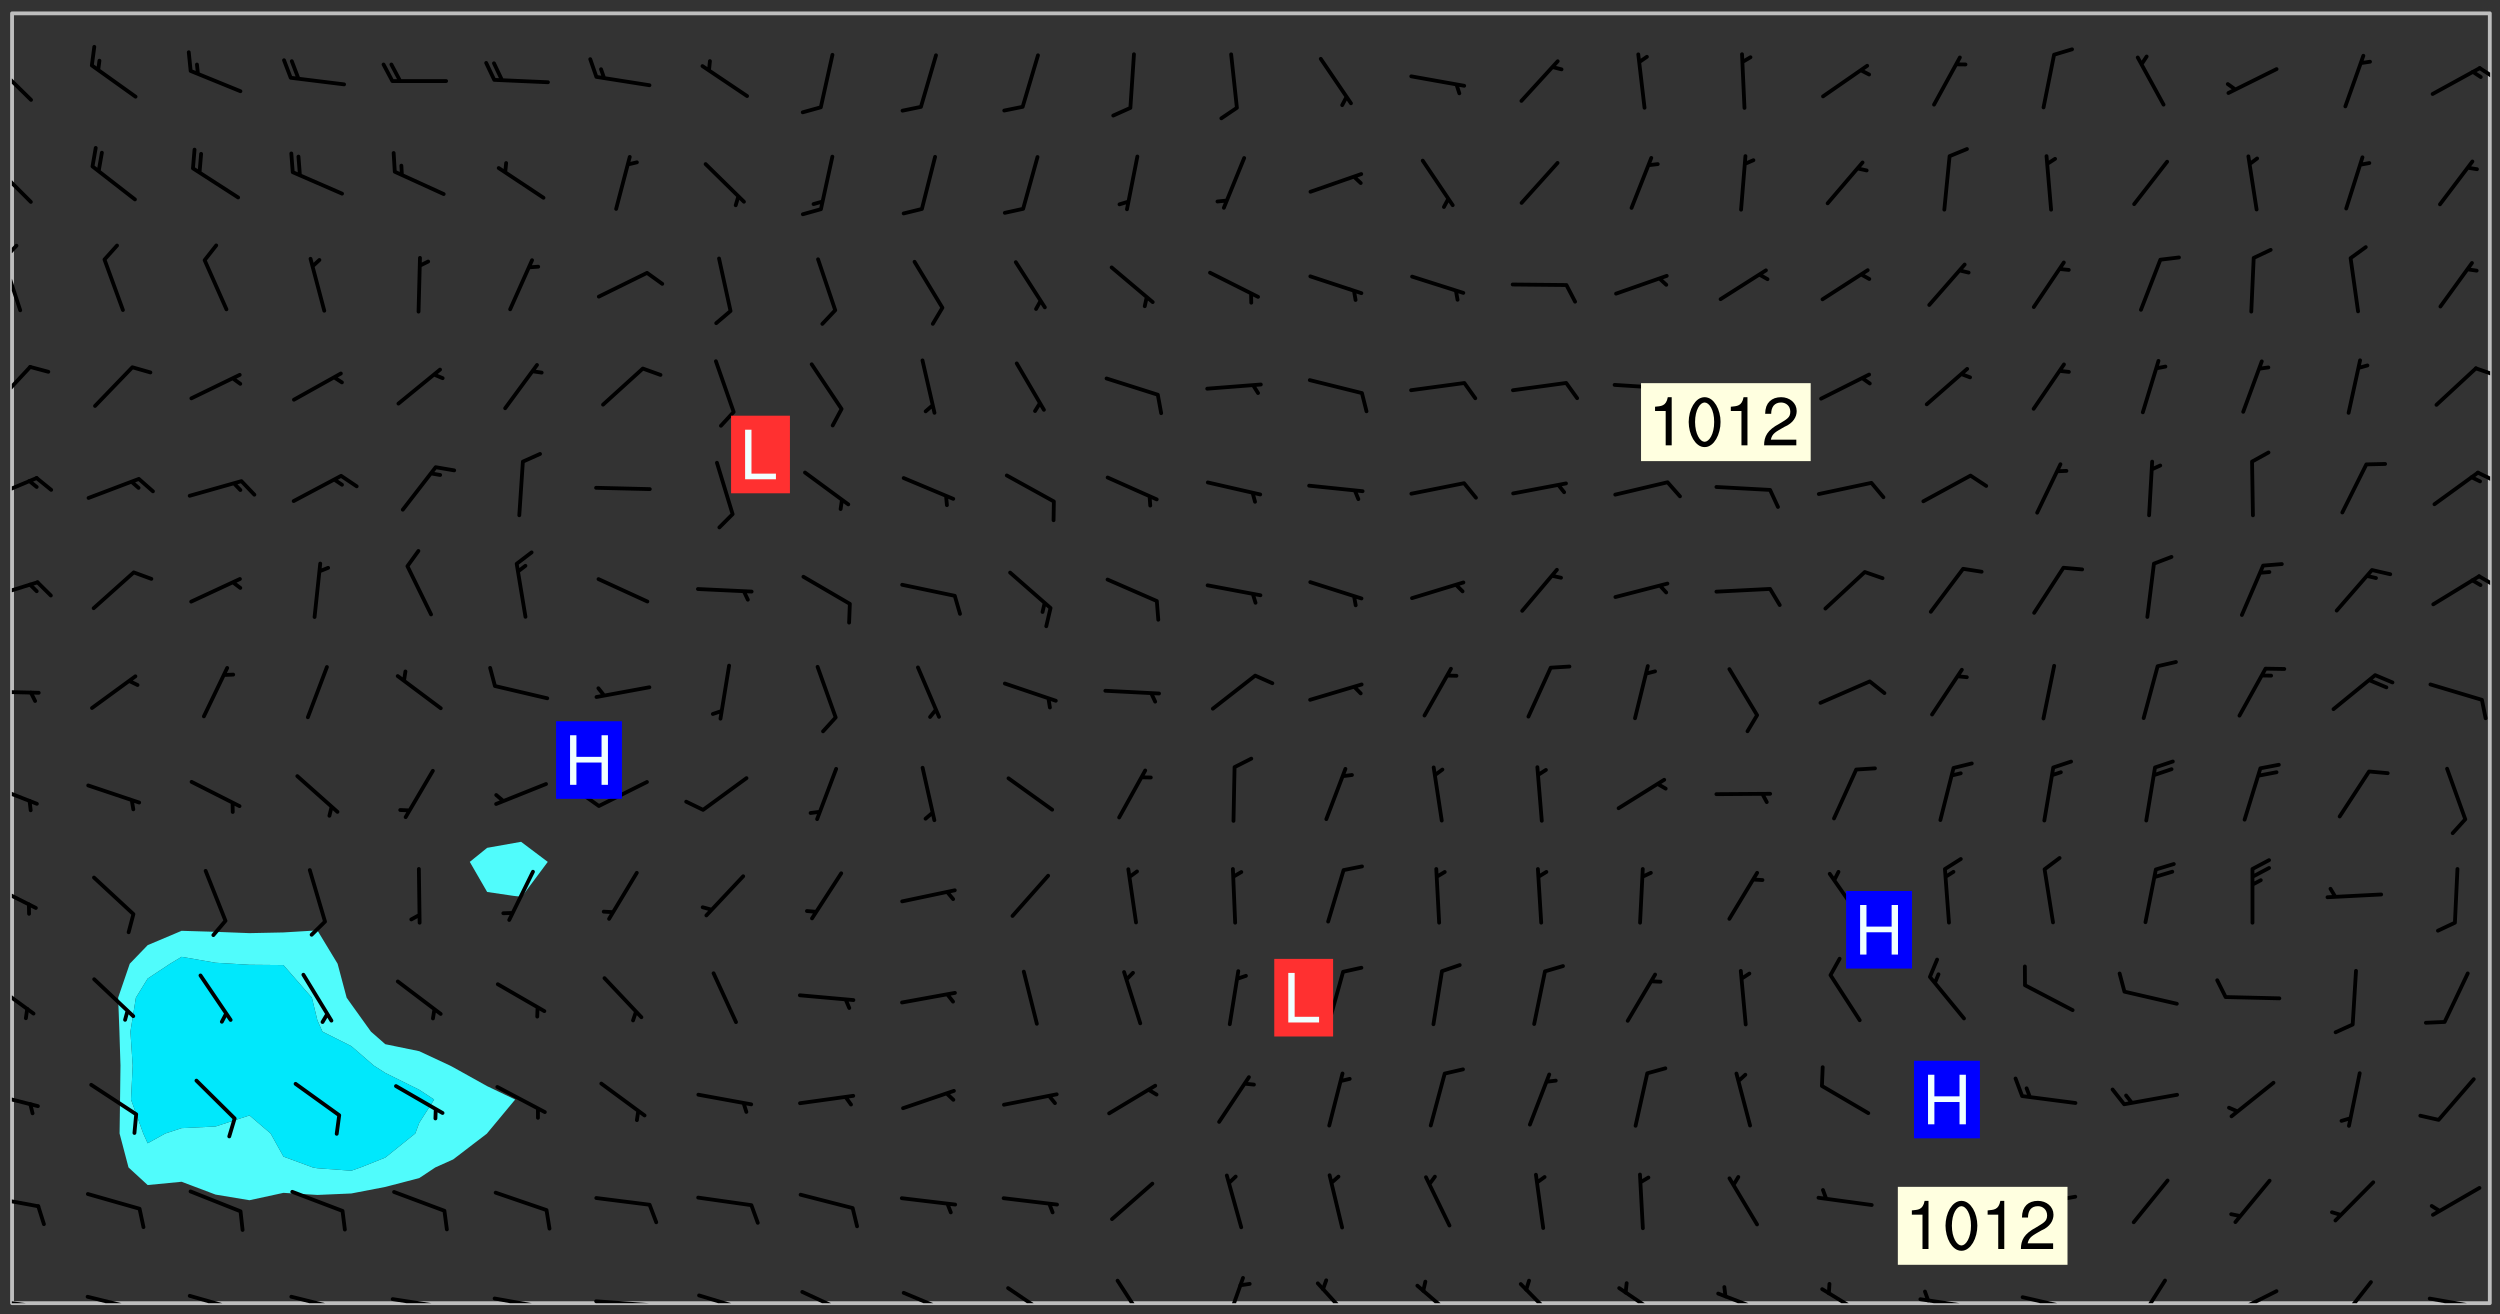 <svg xmlns="http://www.w3.org/2000/svg" role="img" xmlns:xlink="http://www.w3.org/1999/xlink" viewBox="142.45 309.95 326.84 171.84"><rect x="142.45" y="309.95" width="326.84" height="171.84" fill="#333333" stroke="none"/><defs><clipPath id="clip2"><path d="M 144 311.672 L 145 311.672 L 145 480.328 L 144 480.328 Z M 144 311.672"/></clipPath><clipPath id="clip3"><path d="M 144 311.672 L 468 311.672 L 468 480.328 L 144 480.328 Z M 144 311.672"/></clipPath><clipPath id="clip4"><path d="M 467 311.672 L 468 311.672 L 468 480.328 L 467 480.328 Z M 467 311.672"/></clipPath><clipPath id="clip5"><path d="M 144 479 L 148 479 L 148 480.328 L 144 480.328 Z M 144 479"/></clipPath><clipPath id="clip6"><path d="M 147 480 L 149 480 L 149 480.328 L 147 480.328 Z M 147 480"/></clipPath><clipPath id="clip7"><path d="M 153 479 L 161 479 L 161 480.328 L 153 480.328 Z M 153 479"/></clipPath><clipPath id="clip8"><path d="M 160 480 L 162 480 L 162 480.328 L 160 480.328 Z M 160 480"/></clipPath><clipPath id="clip9"><path d="M 167 479 L 175 479 L 175 480.328 L 167 480.328 Z M 167 479"/></clipPath><clipPath id="clip10"><path d="M 180 479 L 188 479 L 188 480.328 L 180 480.328 Z M 180 479"/></clipPath><clipPath id="clip11"><path d="M 187 480 L 189 480 L 189 480.328 L 187 480.328 Z M 187 480"/></clipPath><clipPath id="clip12"><path d="M 193 479 L 201 479 L 201 480.328 L 193 480.328 Z M 193 479"/></clipPath><clipPath id="clip13"><path d="M 200 480 L 202 480 L 202 480.328 L 200 480.328 Z M 200 480"/></clipPath><clipPath id="clip14"><path d="M 206 479 L 215 479 L 215 480.328 L 206 480.328 Z M 206 479"/></clipPath><clipPath id="clip15"><path d="M 213 480 L 216 480 L 216 480.328 L 213 480.328 Z M 213 480"/></clipPath><clipPath id="clip16"><path d="M 220 479 L 228 479 L 228 480.328 L 220 480.328 Z M 220 479"/></clipPath><clipPath id="clip17"><path d="M 227 480 L 229 480 L 229 480.328 L 227 480.328 Z M 227 480"/></clipPath><clipPath id="clip18"><path d="M 233 479 L 241 479 L 241 480.328 L 233 480.328 Z M 233 479"/></clipPath><clipPath id="clip19"><path d="M 247 478 L 254 478 L 254 480.328 L 247 480.328 Z M 247 478"/></clipPath><clipPath id="clip20"><path d="M 260 478 L 268 478 L 268 480.328 L 260 480.328 Z M 260 478"/></clipPath><clipPath id="clip21"><path d="M 273 478 L 281 478 L 281 480.328 L 273 480.328 Z M 273 478"/></clipPath><clipPath id="clip22"><path d="M 288 477 L 293 477 L 293 480.328 L 288 480.328 Z M 288 477"/></clipPath><clipPath id="clip23"><path d="M 302 476 L 306 476 L 306 480.328 L 302 480.328 Z M 302 476"/></clipPath><clipPath id="clip24"><path d="M 314 477 L 320 477 L 320 480.328 L 314 480.328 Z M 314 477"/></clipPath><clipPath id="clip25"><path d="M 327 477 L 334 477 L 334 480.328 L 327 480.328 Z M 327 477"/></clipPath><clipPath id="clip26"><path d="M 341 477 L 347 477 L 347 480.328 L 341 480.328 Z M 341 477"/></clipPath><clipPath id="clip27"><path d="M 353 478 L 361 478 L 361 480.328 L 353 480.328 Z M 353 478"/></clipPath><clipPath id="clip28"><path d="M 366 478 L 374 478 L 374 480.328 L 366 480.328 Z M 366 478"/></clipPath><clipPath id="clip29"><path d="M 380 478 L 387 478 L 387 480.328 L 380 480.328 Z M 380 478"/></clipPath><clipPath id="clip30"><path d="M 393 479 L 401 479 L 401 480.328 L 393 480.328 Z M 393 479"/></clipPath><clipPath id="clip31"><path d="M 393 478 L 395 478 L 395 480.328 L 393 480.328 Z M 393 478"/></clipPath><clipPath id="clip32"><path d="M 406 479 L 414 479 L 414 480.328 L 406 480.328 Z M 406 479"/></clipPath><clipPath id="clip33"><path d="M 421 477 L 426 477 L 426 480.328 L 421 480.328 Z M 421 477"/></clipPath><clipPath id="clip34"><path d="M 433 478 L 441 478 L 441 480.328 L 433 480.328 Z M 433 478"/></clipPath><clipPath id="clip35"><path d="M 433 480 L 435 480 L 435 480.328 L 433 480.328 Z M 433 480"/></clipPath><clipPath id="clip36"><path d="M 447 477 L 453 477 L 453 480.328 L 447 480.328 Z M 447 477"/></clipPath><clipPath id="clip37"><path d="M 459 479 L 468 479 L 468 480.328 L 459 480.328 Z M 459 479"/></clipPath><clipPath id="clip38"><path d="M 144 466 L 148 466 L 148 468 L 144 468 Z M 144 466"/></clipPath><clipPath id="clip39"><path d="M 144 452 L 148 452 L 148 455 L 144 455 Z M 144 452"/></clipPath><clipPath id="clip40"><path d="M 144 438 L 148 438 L 148 443 L 144 443 Z M 144 438"/></clipPath><clipPath id="clip41"><path d="M 144 425 L 148 425 L 148 429 L 144 429 Z M 144 425"/></clipPath><clipPath id="clip42"><path d="M 144 412 L 148 412 L 148 416 L 144 416 Z M 144 412"/></clipPath><clipPath id="clip43"><path d="M 144 400 L 148 400 L 148 401 L 144 401 Z M 144 400"/></clipPath><clipPath id="clip44"><path d="M 144 385 L 148 385 L 148 389 L 144 389 Z M 144 385"/></clipPath><clipPath id="clip45"><path d="M 466 385 L 468 385 L 468 387 L 466 387 Z M 466 385"/></clipPath><clipPath id="clip46"><path d="M 144 372 L 148 372 L 148 376 L 144 376 Z M 144 372"/></clipPath><clipPath id="clip47"><path d="M 466 371 L 468 371 L 468 374 L 466 374 Z M 466 371"/></clipPath><clipPath id="clip48"><path d="M 144 357 L 147 357 L 147 364 L 144 364 Z M 144 357"/></clipPath><clipPath id="clip49"><path d="M 465 357 L 468 357 L 468 360 L 465 360 Z M 465 357"/></clipPath><clipPath id="clip50"><path d="M 144 343 L 146 343 L 146 351 L 144 351 Z M 144 343"/></clipPath><clipPath id="clip51"><path d="M 144 341 L 145 341 L 145 345 L 144 345 Z M 144 341"/></clipPath><clipPath id="clip52"><path d="M 144 331 L 147 331 L 147 337 L 144 337 Z M 144 331"/></clipPath><clipPath id="clip53"><path d="M 144 317 L 147 317 L 147 324 L 144 324 Z M 144 317"/></clipPath><clipPath id="clip54"><path d="M 466 318 L 468 318 L 468 321 L 466 321 Z M 466 318"/></clipPath><g id="surface279" clip-path="url(#clip1)"><path fill="#fff" fill-opacity="0" fill-rule="evenodd" d="M 0 0 L 1000 0 L 1000 1000 L 0 1000 Z M 0 0"/><path fill="#d3d3d3" fill-opacity="0" fill-rule="evenodd" d="M162.152 355.867L161.918 356.16 161.977 356.395 162.094 356.566 162.27 356.801 162.562 357.148 162.676 357.207 162.793 357.035 162.852 356.801 163.027 356.625 163.492 356.449 164.191 356.449 164.426 356.742 164.715 357.559 164.773 357.734 164.949 357.965 165.301 358.199 166 358.898 166.172 359.074 166.406 359.422 166.641 359.832 166.93 360.414 167.34 360.879 167.57 361.113 167.805 361.289 167.922 361.52 168.098 361.812 168.27 362.977 168.27 363.211 168.328 363.5 168.387 363.617 168.504 363.734 168.852 364.145 168.969 364.316 169.145 364.492 169.32 364.727 169.438 364.898 169.609 365.25 169.668 365.484 169.902 365.891 170.137 365.832 169.961 366.008 169.902 366.938 169.32 366.938 169.086 366.824 168.738 366.938 168.621 367.055 168.562 367.348 168.504 367.523 168.387 367.695 167.922 367.988 167.863 368.223 167.805 368.336 167.805 368.98 167.863 369.152 167.863 369.562 167.922 369.621 167.922 370.027 167.98 370.434 168.098 370.609 168.156 370.668 168.387 371.309 168.328 371.602 168.328 372.301 168.27 372.883 168.27 373.117 168.211 373.348 168.156 373.699 168.156 375.621 168.211 375.738 168.637 375.738 168.27 375.855 168.246 376.207 169.137 377.375 170.879 377.914 172.219 378.273 172.219 378.812 172.309 379.621 172.844 380.336 174.363 380.605 175.254 380.52 175.344 381.684 175.879 381.863 177.039 381.684 179.094 380.699 180.254 380.336 182.133 380.16 183.828 379.98 183.648 380.699 182.133 380.785 180.883 380.875 180.078 381.145 179.004 381.953 179.273 382.672 179.809 383.57 179.629 384.195 179.363 385.004 179.629 386.082 180.254 386.98 181.059 387.16 182.309 386.98 182.043 387.703 182.141 388.207 182.195 388.5 182.195 388.672 182.254 388.965 182.254 389.371 182.43 389.488 182.781 389.605 183.188 389.605 183.48 389.43 183.594 389.312 183.652 389.195 183.77 388.965 183.828 388.789 184.18 388.324 184.41 388.148 184.586 388.09 184.762 388.148 184.82 388.324 184.938 389.312 184.992 389.781 185.051 389.953 185.168 390.188 185.344 390.246 186.16 390.305 186.449 390.305 186.566 390.539 186.625 390.945 186.684 391.297 186.684 392.402 186.801 392.695 186.918 393.043 187.207 393.742 187.383 394.094 187.965 394.848 188.316 395.023 188.488 395.082 188.957 395.316 189.598 395.781 189.945 396.016 190.238 396.191 190.531 396.246 190.762 396.309 191.578 396.656 191.871 396.832 191.984 397.004 192.336 397.355 192.453 397.531 192.977 398.172 192.977 398.461 193.035 398.812 193.035 399.16 193.094 399.512 193.152 399.801 193.27 399.859 193.441 399.918 193.617 399.918 194.199 400.152 194.375 400.27 194.551 400.559 194.727 400.793 194.84 401.027 195.133 401.258 195.25 401.375 195.25 401.785 195.309 401.84 195.598 402.074 195.832 402.191 195.891 402.309 196.008 402.48 196.066 402.598 196.297 402.832 196.355 403.008 196.59 403.066 196.707 403.125 196.59 403.238 196.531 403.355 196.531 403.473 196.414 403.766 196.297 404.055 196.297 404.637 196.473 404.754 196.59 404.812 196.648 404.93 196.766 405.047 196.879 405.105 197.055 405.453 197.113 405.805 197.172 406.211 197.172 406.387 197.113 406.562 196.996 407.262 196.996 407.434 197.113 407.609 197.406 407.902 197.812 407.902 197.988 408.02 198.105 408.191 198.223 408.484 198.223 408.719 197.695 408.719 197.465 408.484 197.23 408.484 197.055 408.543 196.996 409.242 197.055 409.59 197.172 409.766 197.348 410.176 197.465 410.406 197.754 410.875 197.93 410.93 198.453 410.93 198.688 410.988 199.445 411.629 199.504 411.922 199.504 412.156 199.562 412.215 199.793 412.562 199.793 412.914 199.676 413.086 199.676 413.379 199.969 413.668 200.262 413.844 200.434 413.902 200.727 414.078 201.02 414.195 201.602 414.602 201.891 414.836 202.184 415.012 202.402 415.172 202.418 415.184 202.648 415.359 203.289 415.883 203.465 416.117 203.582 416.293 203.758 416.469 203.871 416.641 203.871 417.281 203.988 417.457 204.457 417.574 205.039 417.691 205.273 417.75 205.504 417.863 205.797 417.98 205.91 418.039 206.496 418.391 206.785 418.562 206.961 418.625 207.137 418.68 207.312 418.738 208.012 419.09 208.301 419.266 208.535 419.32 208.824 419.496 209.059 419.613 209.699 420.02 209.992 420.137 210.164 420.195 210.398 420.254 210.809 420.312 211.039 420.371 211.273 420.488 211.332 420.66 210.922 420.836 211.391 420.895 211.449 421.188 211.562 421.422 211.738 421.477 211.973 421.535 212.148 421.594 212.555 421.711 213.195 421.945 213.312 422.117 213.371 422.352 213.371 422.527 213.312 422.645 213.254 423.051 213.488 423.285 213.605 423.344 213.953 423.461 214.594 423.691 214.77 423.809 215.059 423.926 215.234 424.102 215.469 424.566 216.051 425.672 216.227 425.848 216.574 426.023 216.75 426.141 217.102 426.258 218.148 426.781 218.383 426.84 218.848 426.953 219.141 427.012 219.605 427.188 220.363 427.77 220.598 428.004 220.945 428.469 221.121 428.645 221.41 428.879 222.227 429.578 222.52 429.754 222.809 430.043 223.102 430.219 223.395 430.508 224.09 431.148 224.266 431.324 224.559 431.559 224.848 431.793 225.316 432.082 225.957 432.664 226.305 432.898 226.539 433.191 226.887 433.539 227.238 434.004 228.172 434.996 228.52 435.402 228.637 435.578 228.871 435.637 228.984 435.754 229.629 435.93 229.859 436.043 230.094 436.102 230.387 436.277 230.617 436.395 231.551 437.094 231.957 437.5 232.191 437.676 232.598 437.852 232.832 437.969 233.648 438.316 233.996 438.551 234.23 438.668 234.523 438.957 234.754 439.074 235.512 439.426 235.863 439.598 236.094 439.656 236.387 439.773 236.621 439.832 237.492 440.008 238.309 440.008 238.777 440.238 238.949 440.297 239.824 440.996 240.289 441.113 240.582 441.172 240.758 441.23 240.988 441.289 241.457 441.348 241.805 441.406 242.156 441.465 242.562 441.523 242.855 441.523 243.027 441.582 243.027 441.812 243.203 441.988 243.496 441.988 243.844 442.047 244.195 442.105 244.895 442.223 245.535 442.223 246 441.988 246.293 441.812 246.465 441.695 246.875 441.523 247.164 441.348 248.098 440.883 248.566 440.59 249.09 440.297 249.555 440.125 250.02 439.949 251.07 439.484 251.359 439.367 251.77 439.25 252.059 439.133 252.586 438.957 254.102 438.258 254.684 437.91 254.973 437.852 255.266 437.793 255.613 437.676 256.488 437.445 256.84 437.328 256.953 437.328 257.188 437.27 258.062 437.035 258.297 436.977 259.109 436.977 259.461 436.918 260.277 436.801 260.449 436.742 260.801 436.688 261.094 436.629 261.324 436.57 262.141 436.395 262.316 436.336 262.664 436.336 262.898 436.277 263.363 436.16 264.121 435.988 264.355 435.93 264.703 435.93 265.113 435.812 265.402 435.754 266.688 435.695 266.977 435.695 267.387 435.637 267.617 435.578 267.793 435.578 268.668 435.461 269.074 435.461 269.484 435.344 269.832 435.344 270.184 435.23 271.055 435.172 272.805 435.172 273.852 435.461 274.262 435.578 274.551 435.695 274.902 435.812 275.191 435.93 276.242 436.102 276.531 436.16 276.824 436.16 277.117 436.219 277.289 436.277 277.699 436.336 277.871 436.395 277.988 436.453 278.105 436.453 278.223 436.512 278.574 436.57 278.688 436.57 279.098 436.637 281.02 437.031 282.945 437.426 284.465 437.875 286.16 438.594 288.305 439.398 289.91 438.68 291.34 437.875 292.5 436.797 293.75 436.348 296.785 435.629 298.66 435.27 300.805 433.922 303.039 432.668 305.539 431.41 307.234 430.961 309.02 430.781 310.18 430.512 310.805 431.051 312.145 430.781 312.859 429.793 313.844 428.449 314.289 428.27 315.094 427.91 316.969 427.371 318.754 426.922 320.004 426.652 321.164 426.562 322.863 426.473 324.824 426.203 326.074 426.113 326.613 426.113 327.238 426.023 328.129 426.023 330.273 425.844 332.684 425.664 335.273 425.574 336.969 425.754 338.578 425.844 340.008 426.203 341.168 426.922 343.043 427.91 344.203 429.438 344.469 430.152 345.098 430.242 345.453 431.141 345.988 431.68 346.523 433.207 347.598 433.566 348.133 433.566 347.328 434.102 347.418 435.809 348.133 438.504 349.023 439.309 349.918 440.297 350.633 441.555 352.418 442.094 353.938 441.914 354.293 443.258 355.902 442.453 356.883 441.914 357.152 442.184 357.469 441.969 357.688 441.824 358.488 442.273 358.938 441.914 359.293 441.914 359.828 441.645 360.367 440.926 360.902 440.656 361.527 439.668 362.688 440.117 363.527 440.488 364.922 441.105 366.617 440.926 368.223 440.926 370.008 441.016 370.188 439.309 370.723 437.965 371.527 438.234 372.02 439.082 372.422 439.488 372.332 440.027 372.332 440.387 373.047 440.836 373.758 440.566 375.188 440.566 375.547 441.555 375.992 442.812 376.707 444.156 377.957 444.785 379.652 445.414 380.367 445.234 380.547 444.695 381.527 444.605 381.977 444.965 382.062 446.223 381.797 446.852 381.262 447.031 381.262 447.57 381.977 448.555 382.242 449.094 383.227 450.082 384.027 451.16 383.762 451.52 383.672 452.418 383.047 454.75 382.691 456.816 382.602 458.609 382.422 459.328 382.332 459.867 382.332 461.305 381.352 463.188 380.992 464.895 380.457 465.793 379.652 466.961 379.387 467.5 381.441 468.754 381.527 469.113 381.172 469.652 381.082 469.473 381.082 470.281 381.172 471.719 380.727 472.434 379.652 472.527 379.387 473.242 379.922 474.141 380.727 474.859 381.887 475.668 383.227 475.938 383.672 476.297 383.316 476.746 381.527 476.656 380.277 476.207 379.562 475.488 378.938 475.398 378.762 478.988 378.574 480.297 467.934 480.297 467.934 311.703 412.664 311.703 412.664 360.785 413.426 360.91 416.715 361.453 418.738 364.289 418.738 367.043 421.09 367.375 423.438 367.707 427.488 367.707 426.109 371.867 424.086 372.574 422.062 373.277 421.52 373.621 418.926 375.238 418.738 375.355 416.715 373.277 415.984 370.535 413.312 368.457 411.938 364.957 411.871 364.875 409.914 362.203 412.664 360.785 412.664 311.703 294.422 311.703 294.422 403.117 294.539 403.148 294.672 403.16 294.746 403.234 294.852 403.281 294.941 403.34 295.027 403.398 295.117 403.457 295.414 403.754 295.473 403.844 295.504 403.961 295.531 404.078 295.547 404.215 295.516 404.332 295.457 404.422 295.398 404.508 295.355 404.613 295.309 404.715 295.281 404.836 295.281 404.98 295.457 405.25 295.605 405.398 295.68 405.484 295.754 405.559 295.797 405.664 295.859 405.754 295.918 405.84 295.961 405.945 296.02 406.035 296.066 406.137 296.109 406.242 296.168 406.328 296.285 406.508 296.359 406.582 296.422 406.668 296.48 406.758 296.523 406.863 296.582 406.953 296.641 407.039 296.703 407.129 296.762 407.219 296.805 407.32 296.922 407.5 296.996 407.574 297.055 407.66 297.129 407.734 297.219 407.793 297.324 407.84 297.473 407.84 297.605 407.824 297.738 407.84 297.84 407.793 297.914 407.719 297.961 407.617 297.945 407.484 297.945 407.336 297.898 407.23 297.871 407.113 297.824 407.012 297.797 406.891 297.754 406.789 297.691 406.699 297.648 406.598 297.605 406.492 297.574 406.375 297.559 406.242 297.547 406.105 297.633 406.047 297.691 405.961 297.812 405.93 297.855 406.035 297.871 406.168 297.871 406.285 297.93 406.387 297.988 406.477 298.078 406.535 298.227 406.684 298.285 406.773 298.328 406.879 298.316 406.98 298.402 407.039 298.508 407.086 298.594 407.145 298.684 407.203 298.758 407.277 298.641 407.305 298.535 407.352 298.449 407.41 298.375 407.484 298.316 407.574 298.254 407.66 298.227 407.781 298.18 407.883 298.137 407.988 298.105 408.105 298.094 408.238 298.078 408.371 298.078 408.52 298.105 408.637 298.152 408.742 298.195 408.844 298.254 408.934 298.328 409.008 298.418 409.066 298.492 409.141 298.582 409.199 298.641 409.289 298.684 409.395 298.73 409.496 298.848 409.527 298.98 409.543 299.129 409.543 299.246 409.512 299.352 409.555 299.395 409.66 299.441 409.762 299.469 409.883 299.5 410 299.527 410.117 299.559 410.238 299.586 410.355 299.691 410.398 299.793 410.445 299.926 410.43 300.074 410.578 300.137 410.664 300.211 410.738 300.281 410.812 300.371 410.875 300.477 410.918 300.578 410.961 300.695 410.992 300.832 411.008 300.949 410.977 301.023 410.902 301.051 410.785 301.039 410.652 301.008 410.531 300.98 410.414 301.023 410.309 301.141 410.309 301.23 410.371 301.348 410.398 301.496 410.398 301.629 410.414 301.777 410.414 301.91 410.43 302.043 410.414 302.191 410.414 302.324 410.398 302.457 410.387 302.594 410.398 302.711 410.371 302.844 410.355 303.035 410.297 302.977 410.473 302.961 410.605 302.934 410.727 302.918 410.859 302.859 410.945 302.727 410.961 302.621 411.008 302.516 411.051 302.398 411.082 302.281 411.109 302.016 411.141 301.867 411.141 301.734 411.156 301.66 411.23 301.719 411.316 301.867 411.465 301.984 411.645 302.059 411.715 302.148 411.777 302.238 411.836 302.324 411.895 302.414 411.953 302.516 411.996 302.621 412.059 302.727 412.102 302.812 412.16 302.918 412.207 303.02 412.25 303.199 412.367 303.258 412.457 303.215 412.559 303.168 412.664 303.184 412.797 303.406 413.02 303.465 413.109 303.508 413.211 303.539 413.332 303.582 413.434 303.598 413.566 303.629 413.684 303.641 413.82 303.672 413.938 303.82 414.086 303.922 414.129 304.027 414.172 304.145 414.203 304.277 414.219 304.414 414.234 304.531 414.234 304.648 414.203 304.738 414.145 304.781 414.039 304.828 413.938 304.871 413.832 304.902 413.715 304.914 413.582 304.914 413.434 304.902 413.301 304.887 413.168 304.855 413.051 304.812 412.945 304.766 412.84 304.723 412.738 304.68 412.633 304.664 412.5 304.68 412.367 304.707 412.25 304.738 412.133 304.766 412.012 304.812 411.91 304.902 411.852 304.988 411.789 305.062 411.715 305.152 411.656 305.375 411.434 305.434 411.348 305.508 411.273 305.625 411.094 305.684 411.008 305.684 410.859 305.609 410.785 305.508 410.738 305.402 410.695 305.301 410.652 305.242 410.562 305.195 410.457 305.168 410.34 305.258 410.281 305.375 410.25 305.477 410.207 305.656 410.09 305.805 409.941 305.816 409.809 305.805 409.703 305.715 409.645 305.582 409.66 305.434 409.66 305.301 409.676 305.168 409.66 305.047 409.629 304.961 409.57 304.887 409.496 304.828 409.406 304.766 409.32 304.648 409.141 304.59 409.055 304.621 408.934 304.707 408.875 304.828 408.844 304.887 408.758 304.887 408.637 304.855 408.52 304.797 408.43 304.738 408.344 304.691 408.238 304.664 408.121 304.648 407.988 304.707 407.898 304.781 407.824 304.871 407.766 304.988 407.586 305.062 407.512 305.121 407.426 305.27 407.277 305.391 407.246 305.523 407.23 305.656 407.246 305.73 407.32 305.773 407.426 305.789 407.559 305.758 407.676 305.641 407.707 305.508 407.719 305.359 407.867 305.316 407.973 305.27 408.074 305.242 408.195 305.211 408.312 305.211 408.461 305.242 408.578 305.285 408.684 305.344 408.773 305.418 408.844 305.492 408.918 305.609 408.949 305.73 408.977 305.848 408.949 305.98 408.934 306.098 408.934 306.188 408.992 306.262 409.066 306.309 409.172 306.367 409.258 306.469 409.305 306.602 409.32 306.707 409.363 306.793 409.422 306.781 409.527 306.707 409.602 306.527 409.719 306.469 409.809 306.379 409.867 306.309 409.941 306.234 410.016 306.172 410.105 306.145 410.223 306.129 410.355 306.145 410.488 306.129 410.621 306.129 410.77 306.145 410.902 306.172 411.02 306.203 411.141 306.277 411.215 306.367 411.273 306.453 411.332 306.543 411.391 306.66 411.422 306.66 411.508 306.559 411.555 306.469 411.613 306.203 411.645 306.086 411.672 305.938 411.672 305.832 411.715 305.73 411.762 305.672 411.852 305.609 412.086 305.598 412.219 305.566 412.34 305.551 412.473 305.551 412.766 305.539 412.898 305.551 413.035 305.566 413.168 305.699 413.184 305.832 413.195 305.953 413.227 306.039 413.285 306.113 413.359 306.16 413.465 306.203 413.566 306.219 413.699 306.219 414.145 306.203 414.277 306.203 414.723 306.234 414.988 306.262 415.105 306.277 415.238 306.309 415.355 306.395 415.566 306.426 415.832 306.426 415.98 306.395 416.098 306.367 416.215 306.336 416.336 306.309 416.453 306.277 416.57 306.246 416.691 306.234 416.824 306.219 416.957 306.309 417.016 306.426 416.984 306.527 417 306.574 417.105 306.543 417.371 306.543 417.812 306.5 417.918 306.453 418.023 306.41 418.125 306.367 418.23 306.309 418.316 306.277 418.438 306.234 418.555 306.203 418.672 306.188 418.805 306.203 418.938 306.262 419.027 306.367 419.074 306.453 419.133 306.512 419.219 306.5 419.355 306.469 419.473 306.426 419.574 306.426 420.02 306.41 420.152 306.41 420.301 306.379 420.418 306.336 420.523 306.309 420.641 306.262 420.746 306.219 420.848 306.188 420.969 306.16 421.086 306.129 421.219 306.098 421.336 306.07 421.453 306.027 421.559 305.996 421.676 305.965 421.797 305.953 421.93 305.938 422.062 305.938 422.359 305.965 422.477 305.965 422.625 306.012 423.023 306.039 423.141 306.098 423.23 306.219 423.262 306.367 423.262 306.5 423.246 306.559 423.336 306.559 423.453 306.5 423.543 306.41 423.602 306.309 423.645 306.203 423.691 306.113 423.75 306.027 423.809 305.891 423.824 305.773 423.793 305.641 423.777 305.539 423.824 305.477 423.91 305.465 424.047 305.449 424.18 305.418 424.297 305.391 424.414 305.375 424.547 305.344 424.668 305.344 424.965 305.359 425.098 305.391 425.215 305.391 425.363 305.402 425.496 305.402 425.645 305.375 425.762 305.328 425.863 305.301 425.984 305.27 426.102 305.211 426.191 305.137 426.266 305.035 426.309 304.93 426.355 304.812 426.383 304.691 426.414 304.59 426.367 304.648 426.281 304.754 426.234 304.781 426.117 304.812 426 304.84 425.879 304.871 425.762 304.871 425.613 304.887 425.48 304.855 425.363 304.812 425.258 304.707 425.273 304.633 425.348 304.531 425.391 304.441 425.453 304.367 425.527 304.324 425.629 304.309 425.762 304.277 425.879 304.25 426 304.219 426.117 304.191 426.234 304.16 426.355 304.133 426.473 304.102 426.59 304.059 426.695 303.969 426.754 303.879 426.754 303.762 426.723 303.73 426.637 303.746 426.5 303.715 426.383 303.715 426.234 303.703 426.102 303.703 425.953 303.641 425.719 303.613 425.598 303.57 425.496 303.523 425.391 303.465 425.305 303.406 425.215 303.363 425.109 303.301 425.023 303.152 424.875 303.082 424.801 302.977 424.754 302.871 424.711 302.77 424.668 302.473 424.371 302.383 424.297 302.297 424.238 302.191 424.195 302.102 424.133 302.016 424.074 301.91 424.031 301.82 423.973 301.734 423.91 301.66 423.84 301.555 423.793 301.469 423.734 301.363 423.691 301.273 423.629 301.172 423.586 301.066 423.543 300.98 423.484 300.875 423.438 300.77 423.395 300.668 423.348 300.578 423.289 300.477 423.246 300.371 423.203 300.281 423.141 300.164 423.113 300.031 423.098 299.898 423.113 299.75 423.113 299.617 423.129 299.5 423.098 299.41 423.039 299.336 422.965 299.246 422.906 299.145 422.859 298.996 422.859 298.875 422.832 298.773 422.789 298.699 422.715 298.582 422.535 298.492 422.477 298.391 422.434 298.301 422.371 298.195 422.328 298.105 422.27 298.02 422.211 297.914 422.164 297.855 422.078 297.797 421.988 297.754 421.883 297.707 421.781 297.633 421.707 297.547 421.648 297.473 421.574 297.383 421.516 297.16 421.293 297.117 421.188 297.086 420.922 297.191 420.879 297.336 420.879 297.441 420.922 297.516 420.996 297.605 421.055 297.691 421.113 297.797 421.16 297.887 421.219 298.035 421.367 298.105 421.441 298.254 421.59 298.316 421.676 298.391 421.75 298.477 421.809 298.551 421.883 298.641 421.945 298.73 422.004 298.816 422.062 299.086 422.238 299.188 422.285 299.293 422.328 299.395 422.371 299.441 422.297 299.5 422.211 299.574 422.137 299.645 422.062 299.75 422.105 299.824 422.18 299.883 422.27 299.926 422.371 299.973 422.477 300.016 422.582 300.137 422.609 300.254 422.582 300.328 422.492 300.371 422.387 300.43 422.297 300.504 422.223 300.609 422.18 300.727 422.152 300.859 422.164 300.949 422.223 301.098 422.371 301.156 422.461 301.199 422.566 301.246 422.668 301.289 422.773 301.332 422.875 301.438 422.922 301.543 422.965 301.676 422.98 301.762 422.922 301.82 422.832 301.895 422.758 302 422.715 302.117 422.742 302.223 422.789 302.324 422.832 302.43 422.875 302.531 422.922 302.711 423.039 302.711 423.156 302.695 423.289 302.711 423.422 302.727 423.559 302.785 423.645 302.887 423.691 303.008 423.719 303.125 423.75 303.273 423.75 303.391 423.719 303.449 423.629 303.629 423.512 303.688 423.422 303.762 423.348 303.82 423.262 303.938 423.082 304.117 422.965 304.234 422.996 304.324 423.055 304.367 423.129 304.352 423.262 304.352 423.379 304.441 423.438 304.59 423.438 304.723 423.422 304.855 423.41 305.121 423.379 305.227 423.336 305.344 423.305 305.465 423.277 305.539 423.203 305.609 423.129 305.672 423.039 305.656 422.934 305.609 422.832 305.508 422.789 305.402 422.773 305.285 422.801 305.02 422.832 304.871 422.832 304.797 422.758 304.707 422.699 304.59 422.668 304.473 422.641 304.34 422.625 304.191 422.625 304.059 422.641 303.762 422.641 303.656 422.594 303.508 422.445 303.465 422.344 303.406 422.254 303.629 422.031 303.715 421.973 303.82 421.93 303.938 421.898 304.07 421.883 304.203 421.898 304.34 421.914 304.441 421.957 304.574 421.945 304.664 421.883 304.766 421.84 304.828 421.75 304.781 421.648 304.691 421.59 304.574 421.559 304.473 421.516 304.414 421.426 304.352 421.336 304.352 421.219 304.367 421.086 304.473 421.039 304.547 420.969 304.547 420.848 304.457 420.789 304.426 420.672 304.516 420.613 304.59 420.539 304.633 420.434 304.691 420.344 304.738 420.242 304.754 420.109 304.754 419.961 304.707 419.855 304.664 419.754 304.574 419.695 304.441 419.68 304.34 419.637 304.203 419.621 304.086 419.59 303.641 419.59 303.508 419.574 303.375 419.562 303.242 419.547 303.125 419.516 302.977 419.516 302.844 419.5 302.711 419.488 302.445 419.457 302.324 419.414 302.238 419.355 302.164 419.281 302.164 419.133 302.176 419 302.281 418.953 302.383 418.91 302.516 418.895 302.668 418.895 302.801 418.879 303.094 418.879 303.215 418.91 303.316 418.953 303.406 419.012 303.641 419.074 303.762 419.027 303.852 418.969 303.953 418.926 304.086 418.91 304.191 418.953 304.293 419 304.426 419.012 304.547 418.984 304.691 418.984 304.812 418.953 304.93 418.926 305.035 418.879 305.109 418.805 305.195 418.746 305.344 418.598 305.402 418.512 305.449 418.406 305.477 418.289 305.492 418.184 305.391 418.141 305.301 418.082 305.184 418.051 305.078 418.008 304.988 417.945 304.914 417.859 304.84 417.785 304.738 417.742 304.633 417.695 304.531 417.652 304.473 417.562 304.426 417.461 304.34 417.25 304.277 417.164 304.219 417.074 304.145 417 304.059 416.941 303.789 416.941 303.672 416.973 303.582 417.031 303.48 417.074 303.348 417.09 303.242 417.074 303.215 416.957 303.152 416.867 303.035 416.836 302.934 416.793 302.785 416.645 302.754 416.527 302.738 416.422 302.812 416.348 302.992 416.23 303.109 416.203 303.227 416.172 303.363 416.188 303.465 416.23 303.57 416.273 303.672 416.32 303.777 416.363 303.895 416.395 304.027 416.41 304.145 416.438 304.277 416.453 304.383 416.438 304.473 416.379 304.398 416.305 304.293 416.262 304.219 416.188 304.145 416.098 303.996 415.949 303.91 415.891 303.82 415.832 303.746 415.758 303.656 415.699 303.555 415.652 303.434 415.625 303.332 415.578 303.227 415.535 303.109 415.504 303.008 415.461 302.887 415.43 302.738 415.43 302.621 415.461 302.516 415.504 302.43 415.566 302.25 415.684 302.164 415.742 302.074 415.801 301.969 415.848 301.883 415.906 301.777 415.949 301.676 415.992 301.57 416.039 301.496 416.113 301.438 416.203 301.379 416.289 301.332 416.395 301.273 416.48 301.199 416.555 301.066 416.543 300.949 416.512 300.832 416.512 300.758 416.586 300.668 416.645 300.594 416.719 300.504 416.777 300.418 416.836 300.312 416.883 300.211 416.926 300.074 416.941 299.973 416.898 299.824 416.75 299.719 416.703 299.633 416.703 299.527 416.75 299.426 416.793 299.305 416.824 299.188 416.793 299.113 416.719 299.113 416.602 299.145 416.48 299.219 416.41 299.277 416.32 299.352 416.246 299.469 416.215 299.574 416.172 299.867 416.172 300 416.156 300.137 416.141 300.238 416.098 300.328 416.039 300.43 415.992 300.52 415.934 300.652 415.922 300.742 415.98 300.875 415.992 300.965 415.934 301.051 415.875 301.156 415.832 301.246 415.773 301.332 415.711 301.422 415.652 301.57 415.504 301.629 415.418 301.688 415.328 301.793 415.285 301.926 415.27 302.043 415.297 302.164 415.328 302.223 415.27 302.281 415.18 302.312 414.914 302.34 414.797 302.445 414.809 302.578 414.824 302.68 414.781 302.77 414.723 302.828 414.633 302.902 414.559 302.961 414.469 303.008 414.367 303.02 414.234 303.008 414.102 302.961 413.996 302.812 413.848 302.754 413.758 302.695 413.672 302.652 413.566 302.652 413.121 302.668 412.988 302.668 412.84 302.68 412.707 302.621 412.648 302.531 412.707 302.43 412.664 302.25 412.547 302.164 412.488 302.102 412.398 302.043 412.309 301.969 412.234 301.883 412.176 301.762 412.207 301.66 412.219 301.555 412.266 301.469 412.324 301.363 412.367 301.215 412.516 301.125 412.574 301.039 412.633 300.949 412.695 300.844 412.738 300.711 412.754 300.711 412.633 300.816 412.59 300.934 412.559 301.008 412.488 301.051 412.383 301.051 412.234 301.023 412.117 300.875 411.969 300.742 411.953 300.594 411.953 300.477 411.984 300.371 412.027 300.27 412.07 300.18 412.133 300.062 412.16 299.988 412.086 300 411.953 299.957 411.852 299.914 411.746 299.824 411.688 299.707 411.715 299.586 411.746 299.469 411.777 299.367 411.82 299.246 411.852 299.145 411.895 299.039 411.938 298.949 411.996 298.848 412.012 298.848 411.895 298.863 411.762 298.805 411.672 298.73 411.715 298.582 411.863 298.523 411.953 298.449 412.027 298.402 412.133 298.359 412.234 298.285 412.309 298.227 412.398 298.152 412.473 298.094 412.559 298.02 412.633 297.93 412.695 297.855 412.766 297.781 412.84 297.68 412.855 297.547 412.871 297.441 412.828 297.441 412.707 297.59 412.559 297.633 412.457 297.691 412.367 297.738 412.266 297.781 412.16 297.84 412.07 297.871 411.953 297.914 411.852 297.945 411.73 297.973 411.613 298.02 411.508 298.062 411.406 298.105 411.301 298.18 411.23 298.27 411.168 298.359 411.109 298.461 411.066 298.758 411.066 299.023 411.035 299.129 410.992 299.055 410.918 298.938 410.887 298.832 410.844 298.742 410.785 298.641 410.738 298.551 410.68 298.449 410.637 298.344 410.594 298.254 410.531 298.168 410.473 298.062 410.43 297.961 410.387 297.84 410.355 297.723 410.324 297.621 410.281 297.5 410.25 297.398 410.207 297.309 410.148 297.266 410.043 297.25 409.91 297.352 409.867 297.484 409.852 297.621 409.867 297.754 409.852 297.855 409.809 297.914 409.719 297.93 409.613 297.84 409.555 297.766 409.48 297.664 409.438 297.574 409.379 297.426 409.23 297.383 409.125 297.367 408.992 297.367 408.699 297.309 408.609 297.219 408.551 297.145 408.477 297.102 408.371 297.07 408.254 297.012 408.164 296.938 408.09 296.82 408.062 296.746 407.988 296.656 407.93 296.566 407.867 296.48 407.809 296.406 407.734 296.348 407.648 296.301 407.543 296.215 407.484 296.066 407.336 295.871 407.277 295.738 407.293 295.637 407.336 295.562 407.41 295.516 407.512 295.473 407.617 295.414 407.707 295.355 407.793 295.059 408.09 294.969 408.148 294.883 408.148 294.82 408.062 294.777 407.957 294.809 407.84 294.867 407.75 294.895 407.633 294.883 407.5 294.793 407.438 294.688 407.484 294.57 407.512 294.453 407.543 294.184 407.719 294.082 407.766 293.965 407.793 293.859 407.84 293.77 407.898 293.668 407.941 293.609 407.855 293.562 407.75 293.578 407.617 293.625 407.512 293.695 407.438 293.77 407.367 293.828 407.277 293.828 407.129 293.785 407.023 293.547 407.023 293.445 407.07 293.414 407.188 293.387 407.305 293.355 407.426 293.281 407.469 293.148 407.484 293.074 407.438 293.031 407.336 292.988 407.23 292.941 407.129 292.898 407.023 292.777 407.055 292.676 407.098 292.543 407.113 292.426 407.145 292.32 407.188 292.23 407.246 292.129 407.293 292.008 407.32 291.875 407.336 291.773 407.293 291.715 407.203 291.668 407.098 291.625 406.996 291.582 406.891 291.582 406.773 291.641 406.684 291.727 406.625 291.906 406.508 292.008 406.461 292.113 406.418 292.219 406.359 292.32 406.316 292.41 406.254 292.512 406.211 292.617 406.152 292.719 406.105 292.809 406.047 292.914 406.004 293.016 405.961 293.105 405.898 293.207 405.855 293.344 405.84 293.461 405.871 293.562 405.914 293.684 405.945 293.785 405.988 293.891 406.035 293.992 406.078 294.098 406.121 294.199 406.168 294.305 406.211 294.406 406.254 294.512 406.301 294.598 406.359 294.703 406.402 294.82 406.434 294.926 406.477 295.027 406.523 295.117 406.582 295.223 406.625 295.324 406.668 295.43 406.715 295.547 406.742 295.648 406.789 295.77 406.816 295.918 406.816 296.004 406.758 296.02 406.656 296.078 406.566 296.051 406.449 295.977 406.375 295.859 406.195 295.785 406.121 295.695 406.047 295.516 405.93 295.43 405.871 295.324 405.828 295.223 405.781 294.953 405.605 294.895 405.516 294.82 405.441 294.762 405.352 294.719 405.25 294.688 405.133 294.672 404.996 294.672 404.434 294.66 404.301 294.645 404.168 294.613 404.051 294.598 403.918 294.586 403.785 294.555 403.664 294.332 403.441 294.273 403.355 294.258 403.25 294.289 403.133 294.422 403.117 294.422 311.703 172.992 311.703 172.992 313.156 172.934 313.391 172.582 314.441 172.41 314.965 172.293 315.312 172.117 315.723 172 315.895 171.766 316.188 171.535 316.246 171.184 316.246 171.066 316.305 170.836 316.711 170.836 317.004 170.953 317.18 171.184 317.41 171.301 317.645 171.941 318.402 172.234 318.867 172.41 319.102 172.641 319.453 172.875 319.801 173.516 320.617 173.691 321.082 173.863 321.492 173.98 322.188 174.156 322.656 174.273 324.055 174.332 324.52 174.332 325.395 174.449 326.441 174.449 331.223 174.391 331.688 174.039 332.969 173.863 333.492 173.75 333.902 173.398 334.832 172.934 336 172.699 336.582 172.582 336.758 172.41 337.105 172.234 337.512 171.883 338.328 171.824 338.621 171.711 338.914 171.594 339.203 171.535 339.379 171.418 340.254 171.359 340.66 171.301 340.777 171.242 340.953 171.184 341.125 170.953 341.652 170.836 341.824 170.836 342.059 170.719 342.293 170.66 342.465 170.484 343.051 170.484 343.34 170.426 343.516 170.426 343.809 170.367 343.922 170.309 344.449 170.309 344.621 170.254 344.855 170.254 347.477 170.078 348.293 169.961 348.469 169.785 348.703 169.668 348.875 169.555 349.109 168.969 350.043 168.738 350.332 168.445 350.797 168.27 351.031 167.98 351.383 167.629 352.082 167.516 352.312 167.34 352.723 167.164 352.953 166.758 353.48 165.941 354.18 165.648 354.352 165.359 354.586 165.184 354.703 165.008 354.879 164.484 355.285 163.957 355.461 163.785 355.637 163.551 355.691 162.91 355.867 162.152 355.867M174.363 386.891L173.289 387.34 173.648 388.234 174.898 387.52 175.344 386.98 174.363 386.891"/><path fill="#d3d3d3" fill-opacity="0" fill-rule="evenodd" d="M201.508 416.598L200.613 416.598 201.062 417.227 202.043 417.586 202.848 417.496 203.293 416.508 203.117 416.598 202.402 416.242 201.508 416.598M356.129 475.668L356.07 475.145 356.07 474.852 356.184 474.559 356.242 474.328 356.711 473.859 356.824 473.859 356.941 473.746 357.059 473.688 357.234 473.688 357.469 473.629 357.816 473.629 358.051 473.688 358.168 473.746 358.398 473.918 358.457 474.094 358.574 474.676 358.574 474.969 358.457 475.145 358.285 475.434 358.109 475.609 357.582 476.133 357.352 476.367 357.234 476.426 357.059 476.426 356.941 476.367 356.535 476.074 356.359 475.957 356.242 475.898 356.184 475.785 356.129 475.668M362.77 464.711L362.711 464.539 362.711 463.43 362.77 463.258 362.945 463.199 363.117 463.141 363.293 463.141 363.527 463.082 363.645 463.141 363.703 463.84 363.645 464.012 363.527 464.188 363.41 464.246 363.176 464.77 363.062 464.828 362.828 464.828 362.77 464.711M372.383 450.32L372.266 450.145 372.266 449.445 372.559 448.57 372.676 448.398 372.852 448.047 372.965 447.816 373.082 447.523 373.434 446.766 373.551 446.535 373.723 446.301 373.898 446.301 374.016 446.242 374.656 446.242 374.773 446.301 375.008 446.535 375.18 446.648 375.531 446.941 375.648 447.059 375.762 447.234 375.762 447.348 375.879 447.406 375.996 447.523 375.996 448.223 375.938 448.398 375.938 448.629 375.879 448.805 375.531 449.855 375.414 450.086 375.297 450.32 375.18 450.379 374.949 450.613 374.309 450.902 373.434 450.902 373.023 450.785 372.383 450.32"/><path fill="none" stroke="#bebebe" stroke-linecap="round" stroke-linejoin="round" stroke-miterlimit="10" stroke-width=".5" d="M 431.957 354.305 L 108.027 354.305 L 108.027 185.68 L 431.957 185.68 L 431.957 354.305" transform="matrix(1 0 0 -1 36 666)"/><g clip-path="url(#clip2)"><path fill="#fff" fill-opacity="0" fill-rule="evenodd" d="M 144 475.891 L 144 480.328 L 144.004 480.328 L 144 480.328 L 144 311.672 L 144.004 311.672 L 144 311.672 L 144 475.891"/></g><g clip-path="url(#clip3)"><path fill="#fff" fill-opacity="0" fill-rule="evenodd" d="M 144.004 480.328 L 144.004 311.672 L 183.945 311.672 L 183.945 431.586 L 179.508 431.852 L 175.066 431.945 L 170.629 431.773 L 166.191 431.641 L 161.754 433.516 L 159.414 435.945 L 157.895 440.383 L 158.062 444.82 L 158.199 449.262 L 158.145 453.699 L 158.082 458.137 L 159.25 462.574 L 161.754 464.879 L 166.191 464.449 L 170.629 466.125 L 175.066 466.863 L 179.508 465.898 L 183.945 466.172 L 188.383 465.98 L 192.82 465.125 L 197.262 463.969 L 199.363 462.574 L 201.699 461.527 L 206.129 458.137 L 206.137 458.113 L 209.801 453.699 L 206.137 451.949 L 201.699 449.477 L 201.293 449.262 L 197.262 447.379 L 192.82 446.465 L 190.945 444.82 L 188.383 441.25 L 187.77 440.383 L 186.586 435.945 L 183.945 431.586 L 183.945 311.672 L 210.574 311.672 L 210.574 420.004 L 206.137 420.793 L 203.867 422.629 L 206.137 426.562 L 209.57 427.07 L 210.574 427.184 L 210.75 427.07 L 214.062 422.629 L 210.574 420.004 L 210.574 311.672 L 467.996 311.672 L 467.996 480.328 L 144.004 480.328"/></g><path fill="#50fcfc" fill-rule="evenodd" d="M 158.062 444.82 L 157.895 440.383 L 159.414 435.945 L 161.754 433.516 L 166.191 431.641 L 166.191 435.043 L 164.684 435.945 L 161.754 437.883 L 160.215 440.383 L 159.5 444.82 L 159.797 449.262 L 159.578 453.699 L 161.18 458.137 L 161.754 459.418 L 164.062 458.137 L 166.191 457.438 L 170.629 457.223 L 175.066 455.777 L 177.828 458.137 L 179.508 461.16 L 183.332 462.574 L 183.945 462.684 L 188.383 463.004 L 189.598 462.574 L 192.82 461.289 L 196.742 458.137 L 197.262 456.742 L 199.207 453.699 L 197.262 452.422 L 192.82 450.219 L 191.324 449.262 L 188.383 446.719 L 184.602 444.82 L 183.945 443.344 L 183.223 440.383 L 179.508 436.121 L 175.066 436.082 L 172.809 435.945 L 170.629 435.816 L 166.191 435.043 L 166.191 431.641 L 170.629 431.773 L 175.066 431.945 L 179.508 431.852 L 183.945 431.586 L 186.586 435.945 L 187.77 440.383 L 188.383 441.25 L 190.945 444.82 L 192.82 446.465 L 197.262 447.379 L 201.293 449.262 L 201.699 449.477 L 206.137 451.949 L 209.801 453.699 L 206.137 458.113 L 206.129 458.137 L 201.699 461.527 L 199.363 462.574 L 197.262 463.969 L 192.82 465.125 L 188.383 465.98 L 183.945 466.172 L 179.508 465.898 L 175.066 466.863 L 170.629 466.125 L 166.191 464.449 L 161.754 464.879 L 159.25 462.574 L 158.082 458.137 L 158.145 453.699 L 158.199 449.262 L 158.062 444.82"/><path fill="#00e8fc" fill-rule="evenodd" d="M 159.797 449.262 L 159.5 444.82 L 160.215 440.383 L 161.754 437.883 L 164.684 435.945 L 166.191 435.043 L 170.629 435.816 L 172.809 435.945 L 175.066 436.082 L 179.508 436.121 L 183.223 440.383 L 183.945 443.344 L 184.602 444.82 L 188.383 446.719 L 191.324 449.262 L 192.82 450.219 L 197.262 452.422 L 199.207 453.699 L 197.262 456.742 L 196.742 458.137 L 192.82 461.289 L 189.598 462.574 L 188.383 463.004 L 183.945 462.684 L 183.332 462.574 L 179.508 461.16 L 177.828 458.137 L 175.066 455.777 L 170.629 457.223 L 166.191 457.438 L 164.062 458.137 L 161.754 459.418 L 161.18 458.137 L 159.578 453.699 L 159.797 449.262"/><path fill="#50fcfc" fill-rule="evenodd" d="M 206.137 426.562 L 203.867 422.629 L 206.137 420.793 L 210.574 420.004 L 214.062 422.629 L 210.75 427.07 L 210.574 427.184 L 209.57 427.07 L 206.137 426.562"/><g clip-path="url(#clip4)"><path fill="#fff" fill-opacity="0" fill-rule="evenodd" d="M 467.996 480.328 L 468 480.328 L 468 311.672 L 467.996 311.672 L 468 311.672 L 468 480.328 L 467.996 480.328"/></g><g clip-path="url(#clip5)"><path fill="none" stroke="#000" stroke-linecap="round" stroke-linejoin="round" stroke-miterlimit="10" stroke-width=".5" d="M 111.48 185.199 L 104.52 186.145" transform="matrix(1 0 0 -1 36 666)"/></g><g clip-path="url(#clip6)"><path fill="none" stroke="#000" stroke-linecap="round" stroke-linejoin="round" stroke-miterlimit="10" stroke-width=".5" d="M 111.48 185.199 L 112.332 182.895" transform="matrix(1 0 0 -1 36 666)"/></g><g clip-path="url(#clip7)"><path fill="none" stroke="#000" stroke-linecap="round" stroke-linejoin="round" stroke-miterlimit="10" stroke-width=".5" d="M 124.727 184.828 L 117.902 186.516" transform="matrix(1 0 0 -1 36 666)"/></g><g clip-path="url(#clip8)"><path fill="none" stroke="#000" stroke-linecap="round" stroke-linejoin="round" stroke-miterlimit="10" stroke-width=".5" d="M 124.727 184.828 L 125.324 182.449" transform="matrix(1 0 0 -1 36 666)"/></g><g clip-path="url(#clip9)"><path fill="none" stroke="#000" stroke-linecap="round" stroke-linejoin="round" stroke-miterlimit="10" stroke-width=".5" d="M 138.008 184.703 L 131.254 186.637" transform="matrix(1 0 0 -1 36 666)"/></g><g clip-path="url(#clip10)"><path fill="none" stroke="#000" stroke-linecap="round" stroke-linejoin="round" stroke-miterlimit="10" stroke-width=".5" d="M 151.355 184.82 L 144.535 186.52" transform="matrix(1 0 0 -1 36 666)"/></g><g clip-path="url(#clip11)"><path fill="none" stroke="#000" stroke-linecap="round" stroke-linejoin="round" stroke-miterlimit="10" stroke-width=".5" d="M 151.355 184.82 L 151.949 182.441" transform="matrix(1 0 0 -1 36 666)"/></g><g clip-path="url(#clip12)"><path fill="none" stroke="#000" stroke-linecap="round" stroke-linejoin="round" stroke-miterlimit="10" stroke-width=".5" d="M 164.734 185.133 L 157.789 186.207" transform="matrix(1 0 0 -1 36 666)"/></g><g clip-path="url(#clip13)"><path fill="none" stroke="#000" stroke-linecap="round" stroke-linejoin="round" stroke-miterlimit="10" stroke-width=".5" d="M 164.734 185.133 L 165.539 182.816" transform="matrix(1 0 0 -1 36 666)"/></g><g clip-path="url(#clip14)"><path fill="none" stroke="#000" stroke-linecap="round" stroke-linejoin="round" stroke-miterlimit="10" stroke-width=".5" d="M 178.035 185.055 L 171.117 186.289" transform="matrix(1 0 0 -1 36 666)"/></g><g clip-path="url(#clip15)"><path fill="none" stroke="#000" stroke-linecap="round" stroke-linejoin="round" stroke-miterlimit="10" stroke-width=".5" d="M 178.035 185.055 L 178.789 182.719" transform="matrix(1 0 0 -1 36 666)"/></g><g clip-path="url(#clip16)"><path fill="none" stroke="#000" stroke-linecap="round" stroke-linejoin="round" stroke-miterlimit="10" stroke-width=".5" d="M 191.395 185.418 L 184.387 185.926" transform="matrix(1 0 0 -1 36 666)"/></g><g clip-path="url(#clip17)"><path fill="none" stroke="#000" stroke-linecap="round" stroke-linejoin="round" stroke-miterlimit="10" stroke-width=".5" d="M 191.395 185.418 L 192.387 183.172" transform="matrix(1 0 0 -1 36 666)"/></g><g clip-path="url(#clip18)"><path fill="none" stroke="#000" stroke-linecap="round" stroke-linejoin="round" stroke-miterlimit="10" stroke-width=".5" d="M 204.566 184.652 L 197.844 186.691" transform="matrix(1 0 0 -1 36 666)"/></g><g clip-path="url(#clip19)"><path fill="none" stroke="#000" stroke-linecap="round" stroke-linejoin="round" stroke-miterlimit="10" stroke-width=".5" d="M 217.707 184.188 L 211.336 187.152" transform="matrix(1 0 0 -1 36 666)"/></g><g clip-path="url(#clip20)"><path fill="none" stroke="#000" stroke-linecap="round" stroke-linejoin="round" stroke-miterlimit="10" stroke-width=".5" d="M 231.074 184.312 L 224.594 187.031" transform="matrix(1 0 0 -1 36 666)"/></g><g clip-path="url(#clip21)"><path fill="none" stroke="#000" stroke-linecap="round" stroke-linejoin="round" stroke-miterlimit="10" stroke-width=".5" d="M 244.055 183.695 L 238.246 187.648" transform="matrix(1 0 0 -1 36 666)"/></g><g clip-path="url(#clip22)"><path fill="none" stroke="#000" stroke-linecap="round" stroke-linejoin="round" stroke-miterlimit="10" stroke-width=".5" d="M 256.375 182.723 L 252.555 188.621" transform="matrix(1 0 0 -1 36 666)"/></g><g clip-path="url(#clip23)"><path fill="none" stroke="#000" stroke-linecap="round" stroke-linejoin="round" stroke-miterlimit="10" stroke-width=".5" d="M 268.957 188.98 L 266.605 182.359" transform="matrix(1 0 0 -1 36 666)"/></g><path fill="none" stroke="#000" stroke-linecap="round" stroke-linejoin="round" stroke-miterlimit="10" stroke-width=".5" d="M 268.617 188.02 L 269.828 188.199" transform="matrix(1 0 0 -1 36 666)"/><g clip-path="url(#clip24)"><path fill="none" stroke="#000" stroke-linecap="round" stroke-linejoin="round" stroke-miterlimit="10" stroke-width=".5" d="M 278.734 188.27 L 283.461 183.07" transform="matrix(1 0 0 -1 36 666)"/></g><path fill="none" stroke="#000" stroke-linecap="round" stroke-linejoin="round" stroke-miterlimit="10" stroke-width=".5" d="M 279.422 187.516 L 279.836 188.668" transform="matrix(1 0 0 -1 36 666)"/><g clip-path="url(#clip25)"><path fill="none" stroke="#000" stroke-linecap="round" stroke-linejoin="round" stroke-miterlimit="10" stroke-width=".5" d="M 291.75 187.965 L 297.07 183.375" transform="matrix(1 0 0 -1 36 666)"/></g><path fill="none" stroke="#000" stroke-linecap="round" stroke-linejoin="round" stroke-miterlimit="10" stroke-width=".5" d="M 292.523 187.297 L 292.797 188.496" transform="matrix(1 0 0 -1 36 666)"/><g clip-path="url(#clip26)"><path fill="none" stroke="#000" stroke-linecap="round" stroke-linejoin="round" stroke-miterlimit="10" stroke-width=".5" d="M 305.266 188.18 L 310.188 183.164" transform="matrix(1 0 0 -1 36 666)"/></g><path fill="none" stroke="#000" stroke-linecap="round" stroke-linejoin="round" stroke-miterlimit="10" stroke-width=".5" d="M 305.98 187.449 L 306.352 188.621" transform="matrix(1 0 0 -1 36 666)"/><g clip-path="url(#clip27)"><path fill="none" stroke="#000" stroke-linecap="round" stroke-linejoin="round" stroke-miterlimit="10" stroke-width=".5" d="M 318.137 187.648 L 323.945 183.695" transform="matrix(1 0 0 -1 36 666)"/></g><path fill="none" stroke="#000" stroke-linecap="round" stroke-linejoin="round" stroke-miterlimit="10" stroke-width=".5" d="M 318.98 187.07 L 319.113 188.293" transform="matrix(1 0 0 -1 36 666)"/><g clip-path="url(#clip28)"><path fill="none" stroke="#000" stroke-linecap="round" stroke-linejoin="round" stroke-miterlimit="10" stroke-width=".5" d="M 331.078 186.934 L 337.633 184.406" transform="matrix(1 0 0 -1 36 666)"/></g><path fill="none" stroke="#000" stroke-linecap="round" stroke-linejoin="round" stroke-miterlimit="10" stroke-width=".5" d="M 332.031 186.566 L 331.883 187.785" transform="matrix(1 0 0 -1 36 666)"/><g clip-path="url(#clip29)"><path fill="none" stroke="#000" stroke-linecap="round" stroke-linejoin="round" stroke-miterlimit="10" stroke-width=".5" d="M 344.676 187.512 L 350.664 183.832" transform="matrix(1 0 0 -1 36 666)"/></g><path fill="none" stroke="#000" stroke-linecap="round" stroke-linejoin="round" stroke-miterlimit="10" stroke-width=".5" d="M 345.547 186.977 L 345.625 188.199" transform="matrix(1 0 0 -1 36 666)"/><g clip-path="url(#clip30)"><path fill="none" stroke="#000" stroke-linecap="round" stroke-linejoin="round" stroke-miterlimit="10" stroke-width=".5" d="M 357.512 186.195 L 364.461 185.148" transform="matrix(1 0 0 -1 36 666)"/></g><g clip-path="url(#clip31)"><path fill="none" stroke="#000" stroke-linecap="round" stroke-linejoin="round" stroke-miterlimit="10" stroke-width=".5" d="M 358.523 186.043 L 358.113 187.199" transform="matrix(1 0 0 -1 36 666)"/></g><g clip-path="url(#clip32)"><path fill="none" stroke="#000" stroke-linecap="round" stroke-linejoin="round" stroke-miterlimit="10" stroke-width=".5" d="M 370.879 186.461 L 377.727 184.883" transform="matrix(1 0 0 -1 36 666)"/></g><g clip-path="url(#clip33)"><path fill="none" stroke="#000" stroke-linecap="round" stroke-linejoin="round" stroke-miterlimit="10" stroke-width=".5" d="M 385.738 182.703 L 389.496 188.641" transform="matrix(1 0 0 -1 36 666)"/></g><g clip-path="url(#clip34)"><path fill="none" stroke="#000" stroke-linecap="round" stroke-linejoin="round" stroke-miterlimit="10" stroke-width=".5" d="M 397.793 184.094 L 404.07 187.25" transform="matrix(1 0 0 -1 36 666)"/></g><g clip-path="url(#clip35)"><path fill="none" stroke="#000" stroke-linecap="round" stroke-linejoin="round" stroke-miterlimit="10" stroke-width=".5" d="M 398.707 184.551 L 397.703 185.262" transform="matrix(1 0 0 -1 36 666)"/></g><g clip-path="url(#clip36)"><path fill="none" stroke="#000" stroke-linecap="round" stroke-linejoin="round" stroke-miterlimit="10" stroke-width=".5" d="M 412.074 182.91 L 416.418 188.434" transform="matrix(1 0 0 -1 36 666)"/></g><g clip-path="url(#clip37)"><path fill="none" stroke="#000" stroke-linecap="round" stroke-linejoin="round" stroke-miterlimit="10" stroke-width=".5" d="M 424.102 186.281 L 431.023 185.059" transform="matrix(1 0 0 -1 36 666)"/></g><g clip-path="url(#clip38)"><path fill="none" stroke="#000" stroke-linecap="round" stroke-linejoin="round" stroke-miterlimit="10" stroke-width=".5" d="M 111.453 198.348 L 104.547 199.625" transform="matrix(1 0 0 -1 36 666)"/></g><path fill="none" stroke="#000" stroke-linecap="round" stroke-linejoin="round" stroke-miterlimit="10" stroke-width=".5" d="M111.453 198.348L112.191 196.008M124.695 198.023L117.938 199.949M124.695 198.023L125.207 195.621M137.895 197.688L131.363 200.285M137.895 197.688L138.164 195.25M151.23 197.738L144.66 200.234M151.23 197.738L151.535 195.301M164.551 197.758L157.969 200.215M164.551 197.758L164.871 195.324M177.898 197.848L171.25 200.125M177.898 197.848L178.289 195.426M191.375 198.547L184.406 199.426M191.375 198.547L192.246 196.254M204.684 198.492L197.727 199.48M204.684 198.492L205.52 196.184M217.922 198.113L211.117 199.859M217.922 198.113L218.5 195.727M231.324 198.57L224.348 199.402M230.309 198.691L230.754 197.547M244.641 198.57L237.66 199.402M243.625 198.691L244.066 197.547M257.105 201.305L251.828 196.668M266.84 202.371L268.723 195.602M267.113 201.387L268 202.23M280.277 202.402L281.914 195.57M280.516 201.41L281.434 202.223M292.875 202.145L295.949 195.828M293.32 201.227L294.043 202.219M307.25 202.469L308.203 195.504M307.391 201.453L308.383 202.172M320.852 202.496L321.23 195.477M320.906 201.473L321.957 202.105M332.555 202L336.16 195.973M333.078 201.125L333.711 202.176M344.191 199.461L351.152 198.512M345.203 199.324L344.777 200.473M357.52 198.41L364.453 199.562M357.52 198.41L356.027 200.355M370.84 198.379L377.762 199.594M370.84 198.379L369.332 200.316M385.402 196.258L389.832 201.715M398.695 196.277L403.168 201.695M399.344 197.066L398.145 197.312M411.773 196.488L416.719 201.484M412.496 197.215L411.32 197.566M424.52 197.227L430.602 200.746M425.406 197.738L424.363 198.387" transform="matrix(1 0 0 -1 36 666)"/><g clip-path="url(#clip39)"><path fill="none" stroke="#000" stroke-linecap="round" stroke-linejoin="round" stroke-miterlimit="10" stroke-width=".5" d="M 111.406 211.438 L 104.594 213.164" transform="matrix(1 0 0 -1 36 666)"/></g><path fill="none" stroke="#000" stroke-linecap="round" stroke-linejoin="round" stroke-miterlimit="10" stroke-width=".5" d="M110.414 211.691L110.707 210.5M124.254 210.375L118.375 214.227M124.254 210.375L124.027 207.93M137.125 209.828L132.133 214.773M137.125 209.828L136.422 207.48M150.797 210.25L145.094 214.352M150.797 210.25L150.469 207.82M164.305 210.543L158.219 214.059M163.418 211.055L163.375 209.828M177.68 210.66L171.469 213.945M176.777 211.137L176.781 209.91M190.719 210.219L185.062 214.387M189.895 210.824L189.715 209.609M204.66 211.672L197.75 212.934M203.656 211.855L204.027 210.684M218 212.785L211.039 211.82M216.988 212.645L217.707 211.648M231.16 213.434L224.508 211.168M230.195 213.105L231.09 212.266M244.598 212.984L237.703 211.621M243.594 212.785L244.371 211.832M257.48 214.109L251.453 210.492M256.602 213.582L257.652 212.949M269.73 215.227L265.832 209.379M269.164 214.375L270.383 214.254M281.965 215.707L280.227 208.898M281.711 214.715L282.906 215.004M295.324 215.695L293.5 208.906M295.324 215.695L297.715 216.246M308.992 215.578L306.461 209.023M308.625 214.625L309.844 214.773M321.805 215.73L320.277 208.871M321.805 215.73L324.172 216.383M333.465 215.699L335.246 208.902M333.727 214.711L334.629 215.543M344.641 214.078L350.703 210.523M344.641 214.078L344.742 216.527M357.688 213.508L364.285 211.094M357.688 213.508L357.352 215.941M358.648 213.156L358.477 214.371M370.816 212.754L377.785 211.848M370.816 212.754L369.953 215.051M371.832 212.621L371.398 213.77M384.156 211.684L391.074 212.922M384.156 211.684L382.641 213.613M385.164 211.863L384.406 212.828M398.188 210.105L403.676 214.496M398.988 210.746L397.859 211.23M413.543 208.859L414.949 215.742M413.746 209.859L412.57 209.512M425.266 209.645L429.859 214.961M425.266 209.645L422.871 210.188" transform="matrix(1 0 0 -1 36 666)"/><g clip-path="url(#clip40)"><path fill="none" stroke="#000" stroke-linecap="round" stroke-linejoin="round" stroke-miterlimit="10" stroke-width=".5" d="M 110.832 223.539 L 105.168 227.695" transform="matrix(1 0 0 -1 36 666)"/></g><path fill="none" stroke="#000" stroke-linecap="round" stroke-linejoin="round" stroke-miterlimit="10" stroke-width=".5" d="M110.008 224.145L109.832 222.93M123.871 223.203L118.762 228.027M123.125 223.906L122.801 222.723M136.602 222.707L132.66 228.523M136.027 223.555L135.453 222.469M149.777 222.617L146.113 228.617M149.242 223.488L148.617 222.434M164.062 223.496L158.457 227.738M163.246 224.113L163.051 222.902M177.617 223.859L171.531 227.375M176.73 224.371L176.688 223.145M190.305 223.062L185.477 228.172M189.602 223.805L189.211 222.645M202.672 222.422L199.738 228.809M218.02 225.305L211.02 225.93M217 225.395L217.48 224.266M231.293 226.246L224.379 224.988M230.285 226.062L231.047 225.102M240.297 229.023L242.004 222.207M253.406 228.969L255.523 222.266M253.715 227.992L254.574 228.867M268.34 229.086L267.223 222.148M268.176 228.074L269.34 228.473M282.039 229L280.156 222.23M282.039 229L284.434 229.531M294.969 229.086L293.852 222.148M294.969 229.086L297.289 229.879M308.434 229.059L307.02 222.176M308.434 229.059L310.789 229.75M322.832 228.641L319.25 222.594M322.312 227.758L323.535 227.703M334.035 229.117L334.676 222.117M334.129 228.098L335.156 228.77M345.762 228.566L349.582 222.668M345.762 228.566L346.953 230.711M358.758 228.332L363.215 222.902M358.758 228.332L359.699 230.598M359.406 227.543L359.879 228.676M371.188 227.246L377.414 223.988M371.188 227.246L371.172 229.699M384.191 226.406L391.039 224.824M384.191 226.406L383.559 228.777M397.418 225.699L404.445 225.531M397.418 225.699L396.32 227.895M414.031 222.109L414.465 229.125M414.031 222.109L411.797 221.094M426.051 222.445L429.074 228.789M426.051 222.445L423.598 222.336" transform="matrix(1 0 0 -1 36 666)"/><g clip-path="url(#clip41)"><path fill="none" stroke="#000" stroke-linecap="round" stroke-linejoin="round" stroke-miterlimit="10" stroke-width=".5" d="M 111.137 237.348 L 104.863 240.516" transform="matrix(1 0 0 -1 36 666)"/></g><path fill="none" stroke="#000" stroke-linecap="round" stroke-linejoin="round" stroke-miterlimit="10" stroke-width=".5" d="M110.223 237.809L110.25 236.582M123.891 236.543L118.738 241.32M123.891 236.543L123.266 234.172M135.93 235.668L133.332 242.195M135.93 235.668L134.344 233.797M148.941 235.562L146.949 242.301M148.941 235.562L147.191 233.844M161.309 235.418L161.211 242.445M161.297 236.441L160.219 235.848M173.023 235.777L176.125 242.082M173.477 236.695L172.25 236.656M186.078 235.922L189.703 241.941M186.605 236.797L185.379 236.863M198.797 236.371L203.613 241.492M199.5 237.117L198.316 237.438M212.609 235.984L216.43 241.879M213.168 236.84L211.945 236.945M231.273 239.656L224.398 238.207M230.273 239.445L231.059 238.504M243.48 241.562L238.82 236.301M253.961 242.41L254.969 235.453M254.109 241.398L255.098 242.121M267.633 242.441L267.93 235.422M267.676 241.422L268.734 242.043M282.105 242.297L280.086 235.566M282.105 242.297L284.512 242.777M294.223 242.441L294.598 235.422M294.277 241.418L295.328 242.051M307.508 242.438L307.941 235.426M307.57 241.418L308.617 242.059M321.219 242.441L320.863 235.422M321.168 241.418L322.277 241.941M336.172 241.941L332.539 235.922M335.645 241.062L336.867 240.996M345.66 241.812L349.684 236.051M346.246 240.973L346.805 242.066M360.723 242.434L361.25 235.43M360.723 242.434L362.797 243.746M360.801 241.414L361.836 242.07M373.75 242.402L374.852 235.461M373.75 242.402L375.711 243.879M388.297 242.379L386.938 235.484M388.297 242.379L390.645 243.09M388.098 241.375L390.445 242.086M400.93 242.445L400.93 235.418M400.93 242.445L403.098 243.598M400.93 241.422L403.098 242.574M400.93 240.398L402.016 240.977M410.738 238.75L417.754 239.109M411.758 238.805L411.129 239.855M427.395 235.422L427.727 242.441M427.395 235.422L425.176 234.375" transform="matrix(1 0 0 -1 36 666)"/><g clip-path="url(#clip42)"><path fill="none" stroke="#000" stroke-linecap="round" stroke-linejoin="round" stroke-miterlimit="10" stroke-width=".5" d="M 111.27 250.965 L 104.73 253.527" transform="matrix(1 0 0 -1 36 666)"/></g><path fill="none" stroke="#000" stroke-linecap="round" stroke-linejoin="round" stroke-miterlimit="10" stroke-width=".5" d="M110.32 251.336L110.461 250.117M124.645 251.129L117.984 253.363M123.676 251.453L123.879 250.242M137.766 250.66L131.496 253.832M136.852 251.121L136.879 249.895M150.57 249.91L145.32 254.582M149.805 250.59L149.516 249.398M159.48 249.219L163.039 255.277M159.996 250.098L158.773 250.152M171.312 250.941L177.836 253.551M172.262 251.32L171.324 252.113M184.746 250.676L191.031 253.816M184.746 250.676L182.75 252.098M198.367 250.172L204.043 254.32M198.367 250.172L196.16 251.242M213.277 248.961L215.766 255.531M213.641 249.918L212.422 249.762M228.605 248.82L227.066 255.676M228.383 249.816L227.453 249.016M244.004 250.195L238.297 254.297M256.172 255.32L252.762 249.176M255.676 254.426L256.902 254.402M267.852 255.758L267.711 248.734M267.852 255.758L270.039 256.867M282.344 255.531L279.848 248.961M281.98 254.574L283.199 254.73M293.883 255.719L294.938 248.773M294.039 254.711L295.023 255.441M307.438 255.75L308.016 248.746M307.523 254.73L308.555 255.391M324.023 254.105L318.059 250.387M323.156 253.566L324.215 252.949M337.871 252.273L330.844 252.223M336.848 252.266L337.43 251.188M349.125 255.445L346.219 249.047M349.125 255.445L351.574 255.598M361.848 255.652L360.125 248.84M361.848 255.652L364.234 256.238M361.598 254.66L362.789 254.953M374.887 255.711L373.715 248.781M374.887 255.711L377.215 256.484M374.715 254.703L375.879 255.09M388.188 255.715L387.043 248.781M388.188 255.715L390.516 256.496M388.023 254.703L390.348 255.488M401.965 255.605L399.898 248.891M401.965 255.605L404.375 256.066M401.664 254.629L404.074 255.09M416.168 255.188L412.328 249.305M416.168 255.188L418.609 254.969M428.75 248.941L426.371 255.551M428.75 248.941L427.102 247.125" transform="matrix(1 0 0 -1 36 666)"/><g clip-path="url(#clip43)"><path fill="none" stroke="#000" stroke-linecap="round" stroke-linejoin="round" stroke-miterlimit="10" stroke-width=".5" d="M 111.512 265.477 L 104.488 265.648" transform="matrix(1 0 0 -1 36 666)"/></g><path fill="none" stroke="#000" stroke-linecap="round" stroke-linejoin="round" stroke-miterlimit="10" stroke-width=".5" d="M110.492 265.5L111.039 264.406M124.152 267.633L118.477 263.488M123.328 267.031L124.43 266.496M136.152 268.727L133.105 262.395M135.711 267.805L136.938 267.855M149.191 268.848L146.699 262.277M158.445 267.664L164.074 263.457M159.266 267.055L159.453 268.266M171.156 266.363L177.996 264.758M171.156 266.363L170.527 268.734M184.434 264.926L191.348 266.199M185.441 265.109L184.68 266.07M200.641 262.094L201.77 269.031M200.805 263.102L199.645 262.707M215.703 262.254L213.336 268.871M215.703 262.254L214.051 260.438M229.215 262.332L226.457 268.793M228.812 263.27L228.043 262.316M244.48 264.438L237.82 266.688M243.512 264.766L243.711 263.555M257.977 265.383L250.957 265.742M256.953 265.434L257.473 264.32M270.551 267.723L265.012 263.398M270.551 267.723L272.793 266.727M284.465 266.566L277.73 264.559M283.484 266.273L284.344 265.398M296.141 268.621L292.68 262.504M295.637 267.73L296.863 267.699M309.184 268.758L306.27 262.363M309.184 268.758L311.633 268.91M321.879 268.973L320.203 262.148M321.637 267.98L322.824 268.281M336.168 262.551L332.543 268.57M336.168 262.551L334.91 260.449M350.895 266.965L344.449 264.16M350.895 266.965L352.812 265.438M362.934 268.488L359.039 262.637M362.367 267.637L363.586 267.516M375.004 269.004L373.602 262.117M388.531 268.953L386.703 262.168M388.531 268.953L390.922 269.504M402.637 268.633L399.227 262.488M402.637 268.633L405.09 268.59M402.141 267.738L403.367 267.719M416.969 267.785L411.523 263.34M416.969 267.785L419.23 266.832M416.176 267.137L418.438 266.188M430.926 264.555L424.195 266.57M430.926 264.555L431.41 262.148" transform="matrix(1 0 0 -1 36 666)"/><g clip-path="url(#clip44)"><path fill="none" stroke="#000" stroke-linecap="round" stroke-linejoin="round" stroke-miterlimit="10" stroke-width=".5" d="M 111.355 279.922 L 104.645 277.832" transform="matrix(1 0 0 -1 36 666)"/></g><path fill="none" stroke="#000" stroke-linecap="round" stroke-linejoin="round" stroke-miterlimit="10" stroke-width=".5" d="M111.355 279.922L113.098 278.195M110.379 279.617L111.25 278.754M123.934 281.219L118.695 276.535M123.934 281.219L126.238 280.371M137.816 280.355L131.445 277.395M136.891 279.926L137.867 279.188M148.316 282.371L147.574 275.383M148.207 281.355L149.348 281.812M159.715 282.031L162.805 275.723M159.715 282.031L161.152 284.02M174 282.344L175.148 275.41M174 282.344L175.949 283.832M174.168 281.336L175.141 282.078M191.086 277.41L184.695 280.34M204.715 278.711L197.695 279.043M203.695 278.758L204.219 277.648M217.555 277.105L211.484 280.648M217.555 277.105L217.457 274.652M231.273 278.156L224.398 279.598M231.273 278.156L231.957 275.797M243.793 276.562L238.508 281.191M243.793 276.562L243.234 274.176M243.027 277.234L242.746 276.043M257.688 277.473L251.246 280.281M257.688 277.473L257.879 275.027M271.234 278.227L264.328 279.527M270.23 278.418L270.594 277.246M284.445 277.809L277.75 279.945M283.469 278.121L283.688 276.914M297.77 279.902L291.051 277.852M296.793 279.605L297.66 278.738M309.992 281.559L305.457 276.191M309.336 280.781L310.531 280.52M324.441 279.754L317.641 277.996M323.453 279.5L324.281 278.594M337.863 279.055L330.848 278.699M337.863 279.055L339.125 276.949M350.246 281.266L345.094 276.488M350.246 281.266L352.566 280.461M363.098 281.684L358.875 276.066M363.098 281.684L365.52 281.305M376.215 281.824L372.387 275.93M376.215 281.824L378.66 281.609M388.047 282.363L387.184 275.391M388.047 282.363L390.34 283.242M402.32 282.105L399.543 275.648M402.32 282.105L404.766 282.305M401.918 281.164L403.141 281.266M416.551 281.527L411.941 276.223M416.551 281.527L418.941 280.977M415.879 280.758L417.074 280.48M430.559 280.711L424.566 277.043" transform="matrix(1 0 0 -1 36 666)"/><g clip-path="url(#clip45)"><path fill="none" stroke="#000" stroke-linecap="round" stroke-linejoin="round" stroke-miterlimit="10" stroke-width=".5" d="M 430.559 280.711 L 432.672 279.465" transform="matrix(1 0 0 -1 36 666)"/></g><path fill="none" stroke="#000" stroke-linecap="round" stroke-linejoin="round" stroke-miterlimit="10" stroke-width=".5" d="M 429.688 280.18 L 430.742 279.555" transform="matrix(1 0 0 -1 36 666)"/><g clip-path="url(#clip46)"><path fill="none" stroke="#000" stroke-linecap="round" stroke-linejoin="round" stroke-miterlimit="10" stroke-width=".5" d="M 111.238 293.555 L 104.762 290.828" transform="matrix(1 0 0 -1 36 666)"/></g><path fill="none" stroke="#000" stroke-linecap="round" stroke-linejoin="round" stroke-miterlimit="10" stroke-width=".5" d="M111.238 293.555L113.141 292.008M110.297 293.16L111.246 292.387M124.602 293.438L118.027 290.949M124.602 293.438L126.445 291.816M123.645 293.074L124.566 292.266M138.012 293.148L131.25 291.234M138.012 293.148L139.707 291.375M137.027 292.871L137.875 291.984M151.047 293.84L144.844 290.543M151.047 293.84L153.082 292.469M150.145 293.359L151.16 292.676M163.41 294.969L159.109 289.414M163.41 294.969L165.828 294.555M162.785 294.16L163.996 293.953M174.809 295.699L174.34 288.688M174.809 295.699L177.051 296.703M191.402 292.105L184.379 292.277M202.23 288.832L200.18 295.551M202.23 288.832L200.496 287.098M217.352 290.109L211.691 294.273M216.527 290.715L216.348 289.5M231.074 290.832L224.594 293.551M230.133 291.227L230.246 290.008M244.227 290.492L238.074 293.891M244.227 290.492L244.188 288.039M257.676 290.762L251.258 293.621M256.742 291.18L256.828 289.953M271.207 291.406L264.355 292.977M270.207 291.633L270.527 290.449M284.59 291.832L277.602 292.555M283.574 291.934L284.035 290.797M297.855 292.879L290.965 291.504M297.855 292.879L299.41 290.98M311.18 292.848L304.273 291.539M310.172 292.656L310.941 291.699M324.461 293L317.621 291.383M324.461 293L326.082 291.16M337.863 292L330.848 292.383M337.863 292L338.895 289.773M351.109 292.922L344.234 291.461M351.109 292.922L352.684 291.043M364.07 293.871L357.902 290.512M364.07 293.871L366.121 292.52M375.824 295.359L372.781 289.023M375.379 294.438L376.605 294.488M387.816 295.699L387.414 288.684M387.758 294.68L388.871 295.191M400.875 295.703L400.988 288.68M400.875 295.703L403.023 296.891M415.816 295.336L412.676 289.051M415.816 295.336L418.27 295.395M430.406 294.258L424.719 290.129" transform="matrix(1 0 0 -1 36 666)"/><g clip-path="url(#clip47)"><path fill="none" stroke="#000" stroke-linecap="round" stroke-linejoin="round" stroke-miterlimit="10" stroke-width=".5" d="M 430.406 294.258 L 432.609 293.18" transform="matrix(1 0 0 -1 36 666)"/></g><path fill="none" stroke="#000" stroke-linecap="round" stroke-linejoin="round" stroke-miterlimit="10" stroke-width=".5" d="M 429.578 293.656 L 430.68 293.117" transform="matrix(1 0 0 -1 36 666)"/><g clip-path="url(#clip48)"><path fill="none" stroke="#000" stroke-linecap="round" stroke-linejoin="round" stroke-miterlimit="10" stroke-width=".5" d="M 110.395 308.078 L 105.605 302.934" transform="matrix(1 0 0 -1 36 666)"/></g><path fill="none" stroke="#000" stroke-linecap="round" stroke-linejoin="round" stroke-miterlimit="10" stroke-width=".5" d="M110.395 308.078L112.766 307.445M123.754 308.035L118.875 302.977M123.754 308.035L126.113 307.359M137.789 307.043L131.469 303.973M136.871 306.594L137.863 305.871M151.012 307.219L144.879 303.793M150.121 306.723L151.152 306.059M163.98 307.73L158.539 303.285M163.191 307.082L164.32 306.609M176.656 308.336L172.492 302.676M176.051 307.516L177.266 307.336M190.492 307.867L185.289 303.148M190.492 307.867L192.801 307.035M202.367 302.191L200.043 308.824M202.367 302.191L200.703 300.387M216.473 302.586L212.566 308.426M216.473 302.586L215.312 300.426M228.621 302.082L227.051 308.934M228.391 303.078L227.465 302.273M242.926 302.473L239.375 308.539M242.41 303.355L241.766 302.312M257.816 304.445L251.117 306.57M257.816 304.445L258.258 302.031M271.285 305.781L264.277 305.234M270.266 305.699L270.922 304.664M284.504 304.66L277.688 306.355M284.504 304.66L285.102 302.277M297.895 305.977L290.93 305.035M297.895 305.977L299.324 303.984M311.207 305.984L304.246 305.031M311.207 305.984L312.641 303.992M324.547 305.281L317.535 305.73M323.527 305.348L324.031 304.23M337.867 305.402L330.844 305.613M336.848 305.434L337.391 304.332M350.812 307.082L344.531 303.93M349.898 306.625L350.898 305.914M363.629 307.824L358.344 303.191M362.859 307.148L364.008 306.715M376.285 308.406L372.32 302.605M375.707 307.562L376.926 307.43M388.641 308.867L386.594 302.145M388.34 307.891L389.547 308.125M402.145 308.805L399.719 302.211M401.793 307.844L403.008 308.012M414.996 308.941L413.496 302.074M414.777 307.941L415.957 308.273M430.141 307.895L424.984 303.121" transform="matrix(1 0 0 -1 36 666)"/><g clip-path="url(#clip49)"><path fill="none" stroke="#000" stroke-linecap="round" stroke-linejoin="round" stroke-miterlimit="10" stroke-width=".5" d="M 430.141 307.895 L 432.457 307.086" transform="matrix(1 0 0 -1 36 666)"/></g><g clip-path="url(#clip50)"><path fill="none" stroke="#000" stroke-linecap="round" stroke-linejoin="round" stroke-miterlimit="10" stroke-width=".5" d="M 106.906 322.16 L 109.094 315.484" transform="matrix(1 0 0 -1 36 666)"/></g><g clip-path="url(#clip51)"><path fill="none" stroke="#000" stroke-linecap="round" stroke-linejoin="round" stroke-miterlimit="10" stroke-width=".5" d="M 106.906 322.16 L 108.605 323.93" transform="matrix(1 0 0 -1 36 666)"/></g><path fill="none" stroke="#000" stroke-linecap="round" stroke-linejoin="round" stroke-miterlimit="10" stroke-width=".5" d="M120.109 322.121L122.52 315.52M120.109 322.121L121.75 323.949M133.203 322.035L136.055 315.609M133.203 322.035L134.719 323.965M147.047 322.219L148.844 315.426M147.309 321.23L148.207 322.062M161.355 322.336L161.168 315.309M161.328 321.312L162.426 321.859M176.008 322.031L173.145 315.613M175.59 321.098L176.812 321.184M191.043 320.375L184.738 317.27M191.043 320.375L193.031 318.941M201.957 315.391L200.453 322.254M201.957 315.391L200.086 313.801M215.645 315.492L213.398 322.152M215.645 315.492L213.961 313.707M229.656 315.816L226.012 321.824M229.656 315.816L228.402 313.711M243.051 315.867L239.25 321.777M242.496 316.727L241.898 315.656M257.152 316.555L251.781 321.09M256.371 317.215L256.109 316.016M270.922 317.242L264.641 320.398M270.008 317.703L270.035 316.477M284.434 317.723L277.758 319.922M283.461 318.043L283.672 316.832M297.758 317.758L291.062 319.887M296.785 318.066L297.004 316.859M311.238 318.785L304.211 318.855M311.238 318.785L312.371 316.609M324.355 319.984L317.727 317.66M323.391 319.645L324.293 318.816M337.32 320.707L331.391 316.938M336.461 320.156L337.527 319.551M350.625 320.727L344.719 316.918M349.766 320.172L350.836 319.574M363.301 321.465L358.672 316.18M362.629 320.695L363.82 320.414M376.266 321.734L372.34 315.906M375.691 320.887L376.914 320.762M388.887 322.098L386.348 315.547M388.887 322.098L391.32 322.391M401.09 322.332L400.773 315.312M401.09 322.332L403.309 323.383M413.758 322.301L414.734 315.344M413.758 322.301L415.742 323.742M429.625 321.668L425.5 315.977M429.023 320.84L430.238 320.668" transform="matrix(1 0 0 -1 36 666)"/><g clip-path="url(#clip52)"><path fill="none" stroke="#000" stroke-linecap="round" stroke-linejoin="round" stroke-miterlimit="10" stroke-width=".5" d="M 105.516 334.621 L 110.484 329.652" transform="matrix(1 0 0 -1 36 666)"/></g><path fill="none" stroke="#000" stroke-linecap="round" stroke-linejoin="round" stroke-miterlimit="10" stroke-width=".5" d="M118.543 334.293L124.09 329.98M118.543 334.293L118.965 336.711M119.348 333.668L119.77 336.086M131.676 334.043L137.582 330.234M131.676 334.043L131.883 336.488M132.535 333.488L132.742 335.934M144.723 333.539L151.168 330.734M144.723 333.539L144.535 335.988M145.66 333.133L145.469 335.578M158.062 333.598L164.457 330.68M158.062 333.598L157.914 336.047M158.992 333.172L158.922 334.395M171.648 334.082L177.504 330.195M172.5 333.516L172.621 334.734M188.781 335.535L187 328.738M188.523 334.547L189.715 334.828M203.711 329.676L198.699 334.598M202.984 330.391L202.633 329.215M213.773 328.703L215.27 335.57M213.773 328.703L211.41 328.039M213.988 329.703L212.809 329.371M226.973 328.73L228.699 335.543M226.973 328.73L224.59 328.145M240.211 328.75L242.09 335.523M240.211 328.75L237.816 328.223M253.785 328.691L255.145 335.586M253.984 329.691L252.809 329.336M266.453 328.883L269.109 335.391M266.84 329.832L265.617 329.707M284.414 333.293L277.777 330.98M283.449 332.957L284.348 332.121M296.371 329.223L292.449 335.051M295.801 330.07L295.223 328.988M310.078 334.75L305.375 329.523M322.332 335.406L319.75 328.867M321.957 334.453L323.176 334.594M334.641 335.641L334.07 328.637M334.559 334.621L335.684 335.105M349.953 334.809L345.387 329.469M349.289 334.031L350.488 333.766M361.332 335.633L360.641 328.641M361.332 335.633L363.602 336.566M374.004 335.637L374.602 328.637M374.09 334.617L375.121 335.285M389.773 334.91L385.461 329.363M400.395 335.609L401.469 328.664M400.551 334.598L401.535 335.332M415.309 335.484L413.184 328.789M415 334.512L416.207 334.734M429.68 334.938L425.441 329.336M429.062 334.125L430.277 333.93" transform="matrix(1 0 0 -1 36 666)"/><g clip-path="url(#clip53)"><path fill="none" stroke="#000" stroke-linecap="round" stroke-linejoin="round" stroke-miterlimit="10" stroke-width=".5" d="M 105.492 347.914 L 110.508 342.992" transform="matrix(1 0 0 -1 36 666)"/></g><path fill="none" stroke="#000" stroke-linecap="round" stroke-linejoin="round" stroke-miterlimit="10" stroke-width=".5" d="M118.457 347.496L124.172 343.41M118.457 347.496L118.777 349.926M119.289 346.898L119.449 348.117M131.375 346.777L137.883 344.125M131.375 346.777L131.129 349.219M132.324 346.391L132.199 347.613M144.457 345.883L151.434 345.02M144.457 345.883L143.582 348.176M145.473 345.758L144.598 348.051M157.746 345.453L164.773 345.453M157.746 345.453L156.594 347.617M158.77 345.453L157.617 347.617M171.066 345.609L178.086 345.297M171.066 345.609L170.012 347.824M172.086 345.562L171.031 347.777M184.418 346L191.359 344.906M184.418 346L183.617 348.316M185.43 345.84L185.027 347M198.289 347.41L204.121 343.492M199.137 346.84L199.262 348.062M213.758 342.023L215.281 348.883M213.758 342.023L211.395 341.367M226.848 342.078L228.82 348.824M226.848 342.078L224.445 341.582M240.148 342.086L242.152 348.82M240.148 342.086L237.742 341.598M254.23 341.945L254.699 348.957M254.23 341.945L251.992 340.941M268.156 341.957L267.406 348.945M268.156 341.957L266.125 340.582M283.07 342.547L279.121 348.359M282.496 343.391L281.922 342.305M297.871 344.836L290.953 346.07M296.863 345.016L297.238 343.848M310.098 348.043L305.355 342.859M309.406 347.289L310.598 346.984M320.633 348.941L321.449 341.961M320.75 347.926L321.758 348.625M334.195 348.961L334.516 341.941M334.242 347.941L335.301 348.566M350.559 347.453L344.785 343.449M349.719 346.871L350.809 346.309M362.676 348.535L359.297 342.371M362.184 347.637L363.41 347.621M374.992 348.898L373.613 342.008M374.992 348.898L377.34 349.602M385.93 348.535L389.305 342.371M386.418 347.637L387.094 348.664M397.785 343.891L404.078 347.016M398.699 344.344L397.703 345.059M415.426 348.762L413.07 342.141M415.082 347.801L416.297 347.98M430.641 347.145L424.48 343.762" transform="matrix(1 0 0 -1 36 666)"/><g clip-path="url(#clip54)"><path fill="none" stroke="#000" stroke-linecap="round" stroke-linejoin="round" stroke-miterlimit="10" stroke-width=".5" d="M 430.641 347.145 L 432.695 345.801" transform="matrix(1 0 0 -1 36 666)"/></g><path fill="none" stroke="#000" stroke-linecap="round" stroke-linejoin="round" stroke-miterlimit="10" stroke-width=".5" d="M 429.746 346.652 L 430.773 345.98" transform="matrix(1 0 0 -1 36 666)"/><path fill="#00f" fill-rule="evenodd" d="M 392.676 458.773 L 401.297 458.773 L 401.297 448.625 L 392.676 448.625 L 392.676 458.773"/><path fill="azure" fill-rule="evenodd" d="M 394.512 450.457 L 395.344 450.457 L 395.344 453.281 L 398.629 453.281 L 398.629 450.457 L 399.461 450.457 L 399.461 456.938 L 398.629 456.938 L 398.629 454.023 L 395.344 454.023 L 395.344 456.938 L 394.512 456.938 L 394.512 450.457"/><path fill="#ff3030" fill-rule="evenodd" d="M 309.043 445.457 L 316.734 445.457 L 316.734 435.312 L 309.043 435.312 L 309.043 445.457"/><path fill="azure" fill-rule="evenodd" d="M 310.875 437.145 L 311.707 437.145 L 311.707 442.883 L 314.902 442.883 L 314.902 443.625 L 310.875 443.625 L 310.875 437.145"/><path fill="#00f" fill-rule="evenodd" d="M 383.801 436.578 L 392.418 436.578 L 392.418 426.434 L 383.801 426.434 L 383.801 436.578"/><path fill="azure" fill-rule="evenodd" d="M 385.633 428.266 L 386.465 428.266 L 386.465 431.09 L 389.754 431.09 L 389.754 428.266 L 390.586 428.266 L 390.586 434.746 L 389.754 434.746 L 389.754 431.832 L 386.465 431.832 L 386.465 434.746 L 385.633 434.746 L 385.633 428.266"/><path fill="#00f" fill-rule="evenodd" d="M 215.145 414.387 L 223.762 414.387 L 223.762 404.242 L 215.145 404.242 L 215.145 414.387"/><path fill="azure" fill-rule="evenodd" d="M 216.977 406.074 L 217.809 406.074 L 217.809 408.898 L 221.094 408.898 L 221.094 406.074 L 221.93 406.074 L 221.93 412.555 L 221.094 412.555 L 221.094 409.641 L 217.809 409.641 L 217.809 412.555 L 216.977 412.555 L 216.977 406.074"/><path fill="#ff3030" fill-rule="evenodd" d="M 238.027 374.441 L 245.723 374.441 L 245.723 364.297 L 238.027 364.297 L 238.027 374.441"/><path fill="azure" fill-rule="evenodd" d="M 239.863 366.129 L 240.695 366.129 L 240.695 371.871 L 243.891 371.871 L 243.891 372.609 L 239.863 372.609 L 239.863 366.129"/><path fill="#ffffe0" fill-rule="evenodd" d="M 356.992 370.234 L 379.172 370.234 L 379.172 360.043 L 356.992 360.043 L 356.992 370.234"/><path fill-rule="evenodd" d="M360.492 361.875L361 361.875 361 368.172 360.215 368.172 360.215 363.684 358.824 363.684 358.824 363.125 359.387 363.062 359.637 363.008 359.867 362.918 360.07 362.777 360.246 362.566 360.387 362.273 360.492 361.875M365.305 361.875L365.535 361.895 365.754 361.953 365.961 362.039 366.16 362.16 366.344 362.312 366.516 362.488 366.816 362.906 367.059 363.398 367.238 363.945 367.352 364.527 367.387 365.117 367.352 365.711 367.238 366.293 367.059 366.848 366.816 367.352 366.516 367.777 366.344 367.957 366.16 368.109 365.961 368.234 365.754 368.328 365.535 368.383 365.305 368.402 365.078 368.383 364.859 368.328 364.648 368.234 364.453 368.109 364.27 367.957 364.098 367.777 363.797 367.352 363.551 366.848 363.371 366.293 363.262 365.711 363.223 365.117 364.055 365.117 364.086 365.68 364.168 366.188 364.293 366.629 364.457 367.004 364.645 367.305 364.855 367.523 365.078 367.66 365.305 367.707 365.531 367.66 365.754 367.523 365.965 367.305 366.156 367.004 366.32 366.629 366.445 366.188 366.527 365.68 366.555 365.117 366.527 364.555 366.445 364.055 366.32 363.621 366.156 363.254 365.965 362.961 365.754 362.746 365.531 362.617 365.305 362.57 365.078 362.617 364.855 362.746 364.645 362.961 364.457 363.254 364.293 363.621 364.168 364.055 364.086 364.555 364.055 365.117 363.223 365.117 363.262 364.527 363.371 363.945 363.551 363.398 363.797 362.906 364.098 362.488 364.27 362.312 364.453 362.16 364.648 362.039 364.859 361.953 365.078 361.895 365.305 361.875M370.398 361.875L370.906 361.875 370.906 368.172 370.121 368.172 370.121 363.684 368.73 363.684 368.73 363.125 369.289 363.062 369.543 363.008 369.773 362.918 369.977 362.777 370.148 362.566 370.293 362.273 370.398 361.875M373.219 364.051L374.008 364.051 374.027 363.734 374.086 363.449 374.188 363.195 374.324 362.98 374.508 362.809 374.73 362.68 374.996 362.598 375.305 362.57 375.543 362.594 375.766 362.656 375.969 362.758 376.148 362.895 376.297 363.066 376.41 363.273 376.48 363.512 376.508 363.773 376.484 364.043 376.418 364.27 376.309 364.461 376.152 364.629 375.953 364.793 375.707 364.961 375.07 365.348 374.535 365.66 374.098 365.977 373.75 366.301 373.488 366.637 373.297 366.988 373.172 367.359 373.102 367.754 373.082 368.172 377.293 368.172 377.293 367.43 373.961 367.43 374.043 367.148 374.156 366.91 374.305 366.707 374.492 366.527 374.723 366.355 375.004 366.18 375.719 365.766 376.137 365.559 376.48 365.328 376.762 365.078 376.98 364.809 377.145 364.531 377.258 364.25 377.32 363.965 377.34 363.684 377.297 363.297 377.18 362.949 376.988 362.645 376.738 362.379 376.438 362.168 376.09 362.008 375.711 361.91 375.305 361.875 374.867 361.91 374.469 362.008 374.117 362.176 373.812 362.41 373.562 362.711 373.375 363.086 373.262 363.535 373.219 364.051"/><path fill="#ffffe0" fill-rule="evenodd" d="M 390.566 475.305 L 412.746 475.305 L 412.746 465.113 L 390.566 465.113 L 390.566 475.305"/><path fill-rule="evenodd" d="M394.066 466.945L394.574 466.945 394.574 473.242 393.789 473.242 393.789 468.75 392.398 468.75 392.398 468.195 392.957 468.129 393.211 468.078 393.441 467.988 393.645 467.844 393.816 467.637 393.961 467.34 394.066 466.945M398.879 466.945L399.109 466.965 399.328 467.02 399.535 467.109 399.73 467.23 399.914 467.379 400.086 467.555 400.391 467.977 400.633 468.469 400.812 469.016 400.922 469.594 400.961 470.184 400.922 470.777 400.812 471.363 400.633 471.918 400.391 472.418 400.086 472.848 399.914 473.027 399.73 473.18 399.535 473.305 399.328 473.395 399.109 473.453 398.879 473.473 398.648 473.453 398.43 473.395 398.223 473.305 398.027 473.18 397.844 473.027 397.672 472.848 397.367 472.418 397.125 471.918 396.945 471.363 396.836 470.777 396.797 470.184 397.629 470.184 397.66 470.75 397.738 471.254 397.867 471.695 398.027 472.07 398.219 472.371 398.43 472.594 398.652 472.73 398.879 472.777 399.105 472.73 399.328 472.594 399.539 472.371 399.73 472.07 399.891 471.695 400.02 471.254 400.102 470.75 400.129 470.184 400.102 469.625 400.02 469.125 399.891 468.688 399.73 468.324 399.539 468.031 399.328 467.816 399.105 467.684 398.879 467.641 398.652 467.684 398.43 467.816 398.219 468.031 398.027 468.324 397.867 468.688 397.738 469.125 397.66 469.625 397.629 470.184 396.797 470.184 396.836 469.594 396.945 469.016 397.125 468.469 397.367 467.977 397.672 467.555 397.844 467.379 398.027 467.23 398.223 467.109 398.43 467.02 398.648 466.965 398.879 466.945M403.969 466.945L404.48 466.945 404.48 473.242 403.691 473.242 403.691 468.75 402.305 468.75 402.305 468.195 402.863 468.129 403.117 468.078 403.344 467.988 403.551 467.844 403.723 467.637 403.863 467.34 403.969 466.945M406.793 469.121L407.582 469.121 407.602 468.805 407.66 468.52 407.758 468.266 407.898 468.051 408.082 467.875 408.305 467.746 408.57 467.668 408.875 467.641 409.113 467.66 409.34 467.723 409.543 467.824 409.723 467.965 409.871 468.137 409.984 468.344 410.055 468.578 410.082 468.844 410.059 469.113 409.992 469.336 409.883 469.527 409.727 469.699 409.527 469.863 409.281 470.027 408.645 470.418 408.109 470.73 407.672 471.047 407.324 471.371 407.059 471.707 406.871 472.059 406.746 472.43 406.676 472.82 406.656 473.242 410.867 473.242 410.867 472.5 407.535 472.5 407.617 472.215 407.73 471.98 407.879 471.777 408.066 471.598 408.297 471.426 408.574 471.25 409.293 470.832 409.707 470.629 410.055 470.398 410.336 470.145 410.555 469.879 410.719 469.602 410.828 469.316 410.895 469.031 410.914 468.75 410.871 468.367 410.75 468.02 410.562 467.711 410.312 467.449 410.008 467.234 409.664 467.078 409.281 466.98 408.875 466.945 408.441 466.977 408.043 467.078 407.688 467.242 407.383 467.477 407.137 467.781 406.949 468.156 406.836 468.602 406.793 469.121"/></g></defs><g id="surface276"><use xlink:href="#surface279"/></g></svg>